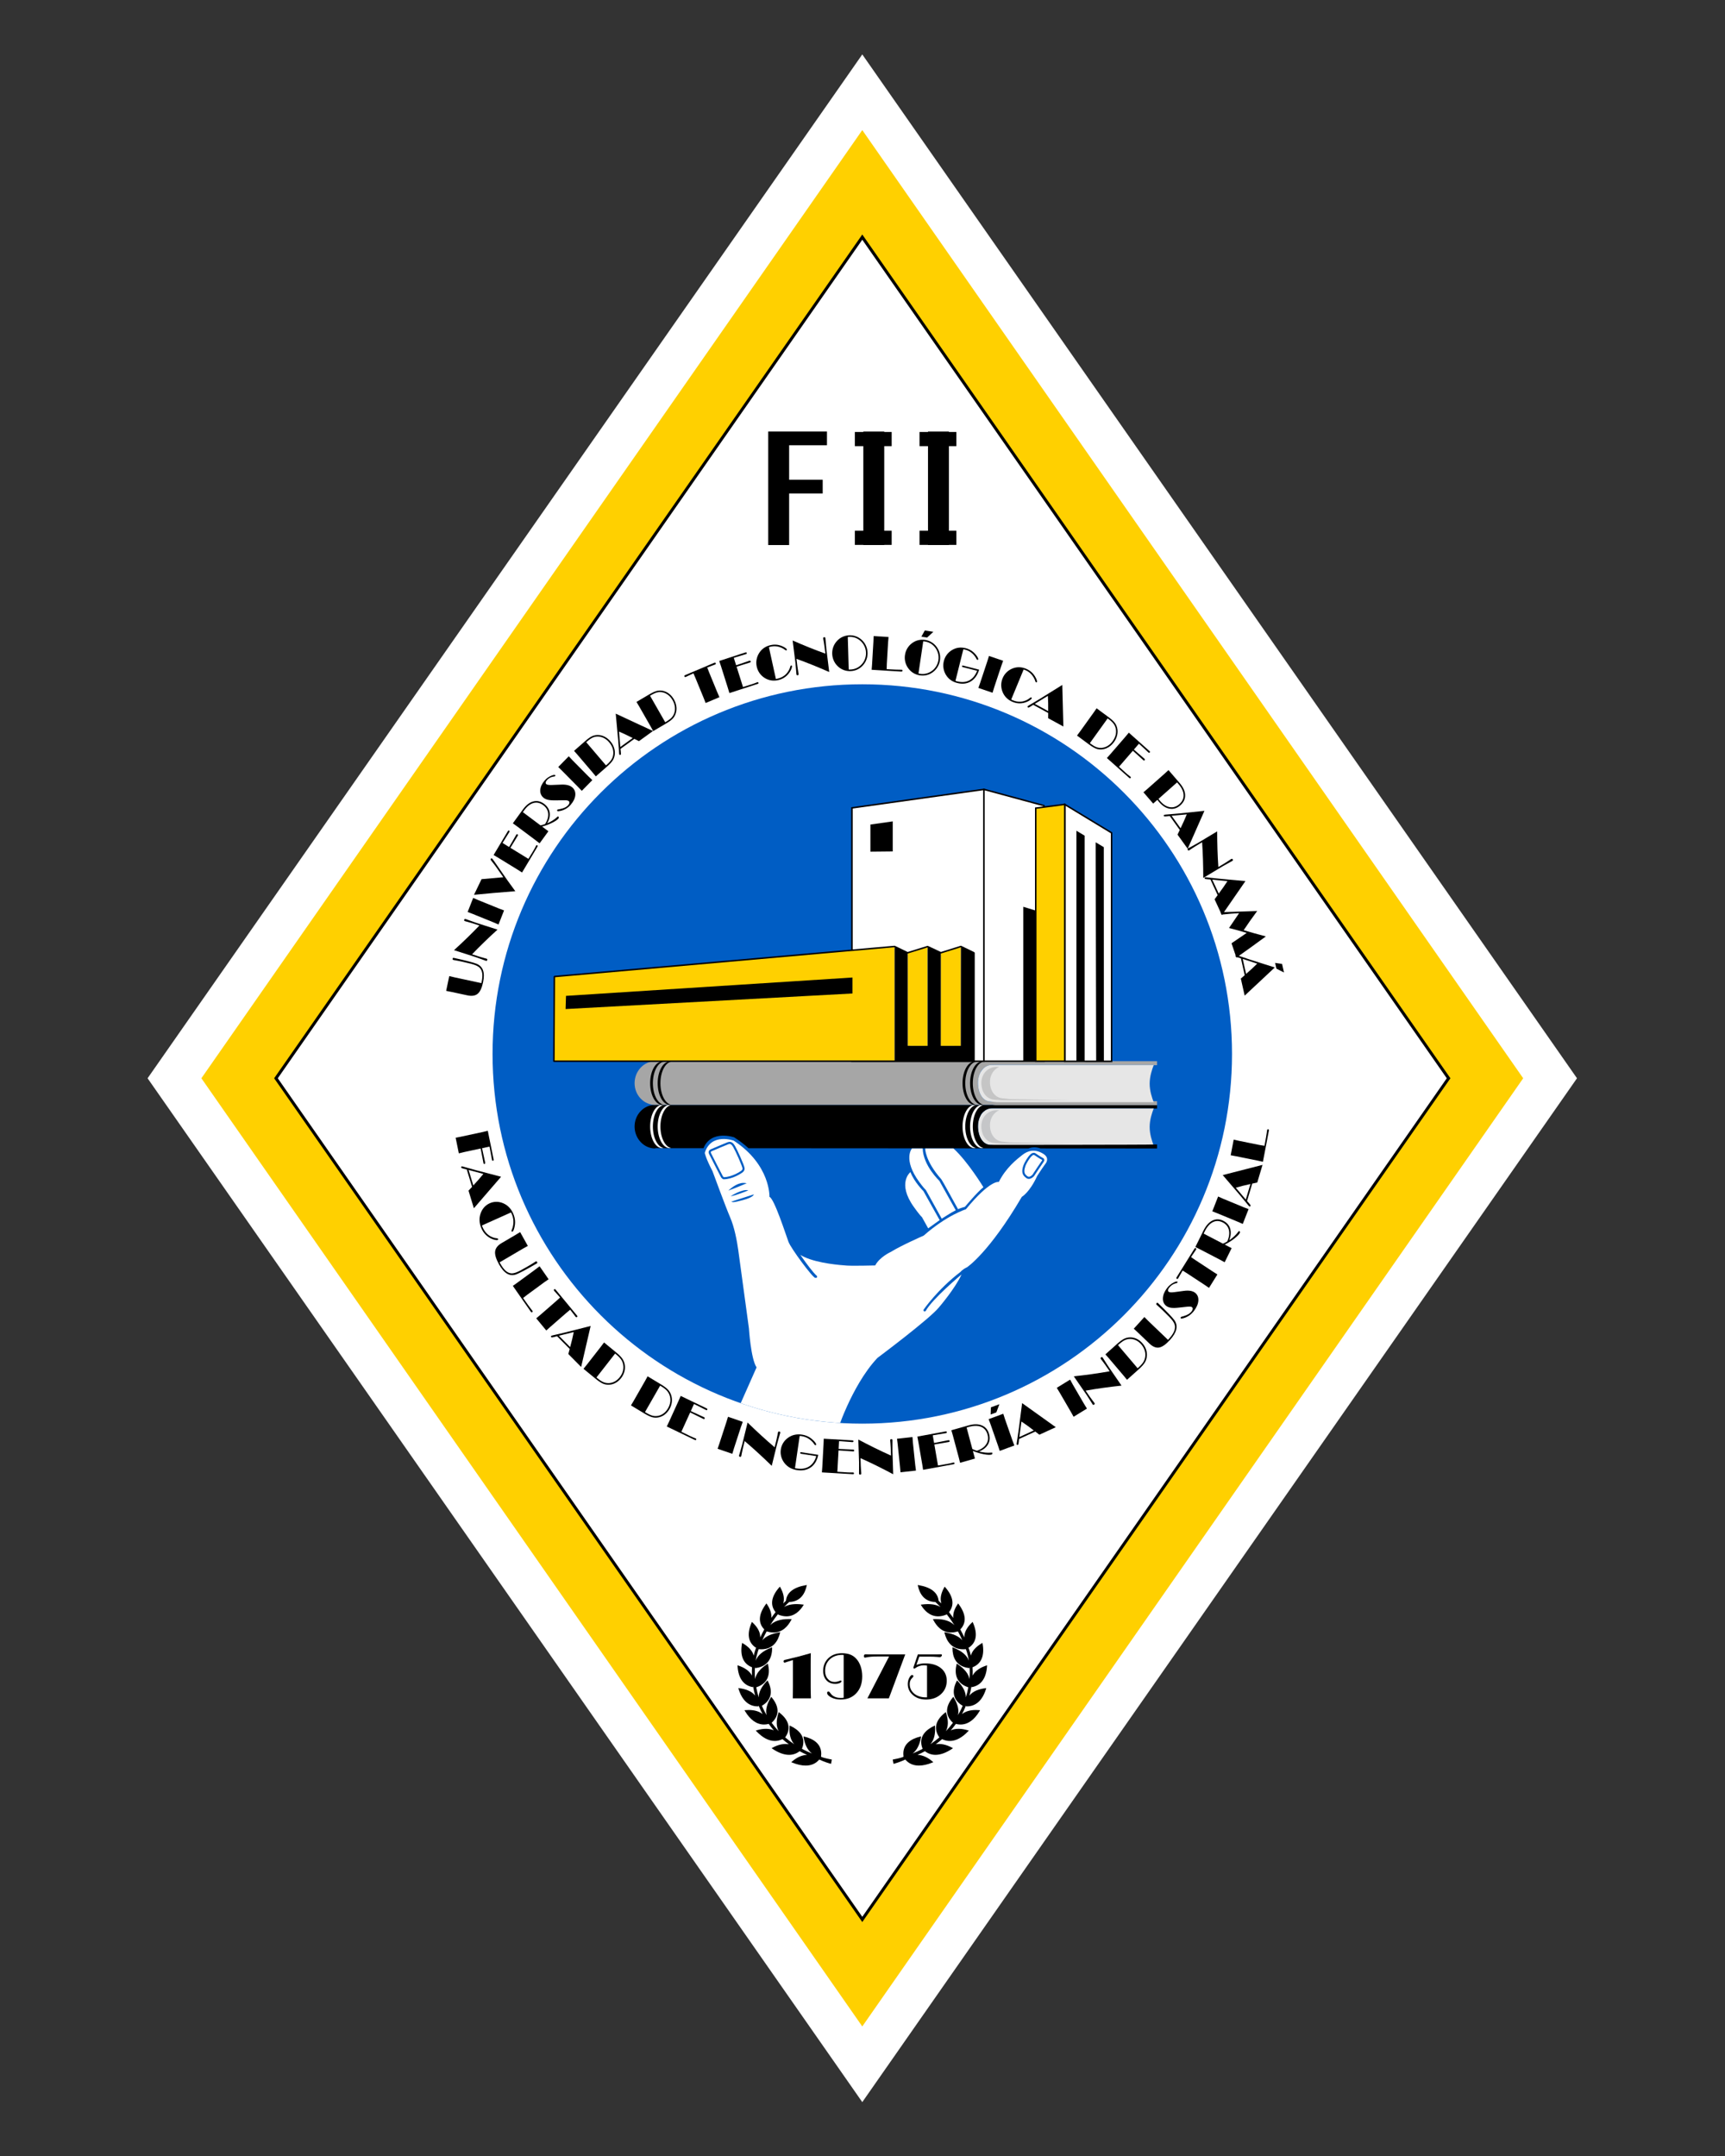 <?xml version="1.0" encoding="UTF-8" standalone="no"?>
<!-- Created with Inkscape (http://www.inkscape.org/) -->

<svg
   version="1.1"
   id="svg2"
   width="384"
   height="480"
   viewBox="0 0 384 480"
   sodipodi:docname="77-Logo-3-fii-oficial-rgb.ai"
   xmlns:inkscape="http://www.inkscape.org/namespaces/inkscape"
   xmlns:sodipodi="http://sodipodi.sourceforge.net/DTD/sodipodi-0.dtd"
   xmlns="http://www.w3.org/2000/svg"
   xmlns:svg="http://www.w3.org/2000/svg">
  <rect x="0" y="0" width="384" height="480" fill="#333333" stroke="none"/>
  <defs
     id="defs6">
    <clipPath
       clipPathUnits="userSpaceOnUse"
       id="clipPath28">
      <path
         d="M 0,360 H 288 V 0 H 0 Z"
         id="path26" />
    </clipPath>
  </defs>
  <sodipodi:namedview
     id="namedview4"
     pagecolor="#ffffff"
     bordercolor="#000000"
     borderopacity="0.25"
     inkscape:showpageshadow="2"
     inkscape:pageopacity="0.0"
     inkscape:pagecheckerboard="0"
     inkscape:deskcolor="#d1d1d1" />
  <g
     id="g8"
     inkscape:groupmode="layer"
     inkscape:label="77-Logo-3-fii-oficial-rgb"
     transform="matrix(1.333,0,0,-1.333,0,480)">
    <g
       id="g10"
       transform="translate(263.355,180)">
      <path
         d="M 0,0 -119.355,171 -238.709,0 -119.355,-171 Z"
         style="fill:#ffffff;fill-opacity:1;fill-rule:nonzero;stroke:none"
         id="path12" />
    </g>
    <g
       id="g14"
       transform="translate(144,21.64)">
      <path
         d="M 0,0 -110.369,158.36 0,316.721 110.369,158.36 Z"
         style="fill:#ffd000;fill-opacity:1;fill-rule:nonzero;stroke:none"
         id="path16" />
    </g>
    <g
       id="g18"
       transform="translate(144,39.511)">
      <path
         d="M 0,0 -97.913,140.489 0,280.978 97.913,140.489 Z"
         style="fill:#ffffff;fill-opacity:1;fill-rule:nonzero;stroke:none"
         id="path20" />
    </g>
    <g
       id="g22">
      <g
         id="g24"
         clip-path="url(#clipPath28)">
        <g
           id="g30"
           transform="translate(205.744,184.059)">
          <path
             d="m 0,0 c 0,-34.1 -27.644,-61.744 -61.744,-61.744 -34.1,0 -61.744,27.644 -61.744,61.744 0,34.1 27.644,61.744 61.744,61.744 C -27.644,61.744 0,34.1 0,0"
             style="fill:#005dc4;fill-opacity:1;fill-rule:nonzero;stroke:none"
             id="path32" />
        </g>
        <g
           id="g34"
           transform="translate(137.389,279.966)">
          <path
             d="M 0,0 V -2.298 H -5.605 V -10.91 H -9.097 V 8.057 h 9.81 V 5.758 H -5.605 V 0 Z"
             style="fill:#000000;fill-opacity:1;fill-rule:nonzero;stroke:none"
             id="path36" />
        </g>
        <g
           id="g38"
           transform="translate(148.908,285.576)">
          <path
             d="M 0,0 V 2.369 H -1.24 V 2.446 H -4.734 V 2.369 H -6.151 V 0 h 1.417 v -14.125 h -1.417 v -2.37 h 1.417 v -0.025 h 3.494 v 0.025 H 0 v 2.37 H -1.24 L -1.24,0 Z"
             style="fill:#000000;fill-opacity:1;fill-rule:nonzero;stroke:none"
             id="path40" />
        </g>
        <g
           id="g42"
           transform="translate(159.708,285.576)">
          <path
             d="M 0,0 V 2.369 H -1.242 V 2.446 H -4.734 V 2.369 H -6.151 V 0 h 1.417 v -14.125 h -1.417 v -2.37 h 1.417 v -0.025 h 3.492 v 0.025 H 0 v 2.37 H -1.242 V 0 Z"
             style="fill:#000000;fill-opacity:1;fill-rule:nonzero;stroke:none"
             id="path44" />
        </g>
        <g
           id="g46"
           transform="translate(138.915,66.212)">
          <path
             d="m 0,0 c -0.258,0.066 -1.296,0.216 -1.808,0.478 l 0.01,0.078 c 0.264,2.085 -1.375,2.934 -2.795,3.28 l -0.142,0.035 0.025,-0.16 c 0.205,-1.257 0.68,-2.164 1.392,-2.7 -0.579,0.232 -1.137,0.491 -1.674,0.779 l 0.027,0.072 C -4.21,3.848 -5.612,5.007 -6.92,5.63 L -7.045,5.689 -7.057,5.541 c -0.099,-1.312 0.173,-2.313 0.779,-2.98 -0.53,0.352 -1.037,0.733 -1.513,1.141 l 0.046,0.067 c 0.42,0.623 0.587,1.251 0.497,1.869 C -7.362,6.415 -7.87,7.16 -8.765,7.849 L -8.868,7.928 -8.912,7.797 C -9.318,6.541 -9.298,5.505 -8.87,4.731 -9.294,5.178 -9.69,5.649 -10.055,6.144 l 0.053,0.049 c 0.581,0.546 0.895,1.155 0.93,1.807 0.043,0.76 -0.283,1.561 -0.966,2.379 l -0.083,0.1 -0.068,-0.113 c -0.682,-1.119 -0.912,-2.115 -0.7,-2.947 -0.199,0.34 -0.388,0.685 -0.559,1.043 -0.083,0.173 -0.16,0.347 -0.236,0.52 l 0.054,0.032 c 0.724,0.433 1.18,0.987 1.355,1.651 0.187,0.716 0.053,1.537 -0.402,2.438 l -0.06,0.12 -0.091,-0.093 c -0.932,-0.958 -1.392,-1.885 -1.378,-2.744 -0.176,0.557 -0.315,1.118 -0.42,1.68 l 0.079,0.028 c 2.132,0.729 2.206,2.466 1.893,3.794 l -0.034,0.138 -0.11,-0.072 c -1.19,-0.783 -1.869,-1.639 -2.017,-2.525 -0.061,0.703 -0.065,1.398 -0.016,2.077 0.006,-0.042 0.008,-0.086 0.014,-0.133 l 0.015,-0.1 0.092,0.011 c 2.246,0.284 2.729,1.96 2.738,3.316 v 0.154 l -0.13,-0.051 c -1.418,-0.552 -2.299,-1.3 -2.612,-2.193 0.098,0.61 0.244,1.204 0.44,1.767 0.019,0.057 0.042,0.108 0.061,0.164 V 18.44 l 0.1,-0.009 c 0.118,-0.007 0.231,-0.013 0.341,-0.013 2.011,0 2.8,1.464 3.109,2.691 l 0.04,0.161 -0.147,-0.025 c -1.323,-0.224 -2.283,-0.673 -2.849,-1.32 0.236,0.527 0.48,1.022 0.733,1.485 l 0.101,-0.029 c 0.362,-0.105 0.712,-0.158 1.046,-0.158 1.544,0 2.456,1.129 2.948,2.075 l 0.081,0.155 -0.162,0.006 c -0.101,0.004 -0.213,0.007 -0.333,0.007 -1.405,0 -2.448,-0.355 -3.085,-1.026 0.457,0.737 0.916,1.377 1.341,1.912 -0.002,-0.006 -0.006,-0.01 -0.006,-0.014 l -0.048,-0.109 0.102,-0.04 c 0.456,-0.179 0.899,-0.27 1.317,-0.27 h 10e-4 c 1.386,0 2.294,0.98 2.809,1.803 l 0.093,0.147 -0.161,0.021 c -1.349,0.177 -2.396,0.036 -3.129,-0.411 0.375,0.396 0.676,0.677 0.856,0.838 1.92,0.049 2.641,1.476 2.906,2.679 l 0.035,0.156 -0.143,-0.024 c -2.064,-0.343 -3.217,-1.245 -3.343,-2.609 -0.136,-0.122 -0.29,-0.271 -0.468,-0.452 0.024,0.07 0.044,0.144 0.06,0.218 0.162,0.729 -0.022,1.564 -0.542,2.48 l -0.066,0.115 -0.085,-0.098 c -1.346,-1.524 -1.577,-2.947 -0.669,-4.117 l 0.034,-0.046 c -0.23,-0.294 -0.468,-0.613 -0.71,-0.962 0.067,0.712 -0.18,1.488 -0.741,2.31 l -0.073,0.11 -0.078,-0.105 c -1.224,-1.647 -1.345,-3.086 -0.351,-4.166 l 0.058,-0.062 0.021,0.015 c -0.236,-0.431 -0.467,-0.883 -0.689,-1.369 0.004,0.071 0.004,0.141 -0.001,0.21 -0.048,0.774 -0.481,1.547 -1.29,2.299 l -0.095,0.089 -0.054,-0.126 c -0.806,-1.851 -0.585,-3.28 0.639,-4.131 l 0.068,-0.048 0.054,0.066 c 0.01,0.013 0.018,0.026 0.028,0.037 -0.038,-0.106 -0.079,-0.207 -0.118,-0.314 -0.125,-0.362 -0.228,-0.734 -0.316,-1.114 0,0 0,0.002 -10e-4,0.005 -0.209,0.775 -0.822,1.466 -1.823,2.054 l -0.115,0.068 -0.025,-0.142 c -0.346,-1.967 0.205,-3.314 1.597,-3.897 l 0.079,-0.032 0.008,0.017 c -0.029,-0.462 -0.034,-0.931 -0.014,-1.404 -0.45,0.863 -1.398,1.374 -2.279,1.67 l -0.136,0.045 0.011,-0.156 c 0.126,-1.986 0.981,-3.187 2.473,-3.476 l 0.09,-0.017 0.021,0.097 c 0.003,0.015 0.005,0.027 0.008,0.041 0.086,-0.515 0.201,-1.032 0.345,-1.545 -0.636,0.795 -1.709,1.115 -2.663,1.229 l -0.151,0.018 0.05,-0.16 c 0.586,-1.89 1.691,-2.889 3.193,-2.889 l 0.135,10e-4 -0.002,0.108 c 0,0.022 -0.003,0.04 -0.004,0.06 0.116,-0.283 0.236,-0.566 0.369,-0.843 0.101,-0.212 0.21,-0.416 0.32,-0.622 -0.566,0.45 -1.336,0.689 -2.308,0.689 -0.194,0 -0.38,-0.009 -0.558,-0.025 l -0.164,-0.013 0.091,-0.154 c 0.868,-1.462 1.961,-2.234 3.167,-2.235 0.216,0 0.44,0.025 0.663,0.074 l 0.103,0.022 -0.015,0.057 c 0.277,-0.39 0.574,-0.762 0.887,-1.124 -0.386,0.167 -0.821,0.255 -1.306,0.255 -0.475,0 -0.992,-0.082 -1.538,-0.244 l -0.168,-0.05 0.126,-0.132 c 1.009,-1.063 2.037,-1.602 3.05,-1.602 0.404,0 0.805,0.088 1.193,0.261 l 0.092,0.041 C -7.903,3.107 -7.544,2.823 -7.175,2.552 -7.992,2.706 -8.916,2.518 -9.9,1.985 l -0.16,-0.087 0.152,-0.102 c 0.994,-0.668 1.925,-1.008 2.766,-1.008 0.62,0 1.19,0.187 1.693,0.555 l 0.072,0.053 c 0.401,-0.222 0.817,-0.424 1.242,-0.615 -0.823,-0.02 -1.67,-0.388 -2.503,-1.1 l -0.14,-0.119 0.166,-0.067 c 0.817,-0.331 1.568,-0.499 2.234,-0.499 0.923,0 1.672,0.32 2.226,0.951 l 0.052,0.06 c 0.74,-0.365 1.651,-0.643 1.97,-0.724 z"
             style="fill:#000000;fill-opacity:1;fill-rule:nonzero;stroke:none"
             id="path48" />
        </g>
        <g
           id="g50"
           transform="translate(149.086,66.212)">
          <path
             d="M 0,0 C 0.258,0.066 1.296,0.216 1.806,0.478 L 1.796,0.556 C 1.534,2.641 3.173,3.49 4.592,3.836 L 4.734,3.871 4.71,3.711 C 4.503,2.454 4.027,1.547 3.317,1.011 3.896,1.243 4.454,1.502 4.991,1.79 L 4.963,1.862 C 4.209,3.848 5.612,5.007 6.919,5.63 L 7.044,5.689 7.056,5.541 C 7.156,4.229 6.883,3.228 6.277,2.561 6.808,2.913 7.313,3.294 7.789,3.702 L 7.743,3.769 C 7.324,4.392 7.157,5.02 7.247,5.638 7.361,6.415 7.872,7.16 8.764,7.849 L 8.868,7.928 8.911,7.797 C 9.317,6.541 9.297,5.505 8.869,4.731 9.294,5.178 9.69,5.649 10.054,6.144 L 10.002,6.193 C 9.42,6.739 9.107,7.348 9.071,8 9.028,8.76 9.354,9.561 10.037,10.379 l 0.083,0.1 0.069,-0.113 c 0.68,-1.119 0.911,-2.115 0.699,-2.947 0.198,0.34 0.388,0.685 0.559,1.043 0.083,0.173 0.161,0.347 0.234,0.52 l -0.052,0.032 c -0.725,0.433 -1.18,0.987 -1.354,1.651 -0.19,0.716 -0.055,1.537 0.402,2.438 l 0.059,0.12 0.091,-0.093 c 0.931,-0.958 1.391,-1.885 1.379,-2.744 0.175,0.557 0.314,1.118 0.419,1.68 l -0.079,0.028 c -2.133,0.729 -2.205,2.466 -1.892,3.794 l 0.031,0.138 0.11,-0.072 c 1.193,-0.783 1.871,-1.639 2.018,-2.525 0.063,0.703 0.067,1.398 0.016,2.077 -0.005,-0.042 -0.007,-0.086 -0.013,-0.133 l -0.016,-0.1 -0.09,0.011 c -2.247,0.284 -2.73,1.96 -2.736,3.316 l -0.003,0.154 0.131,-0.051 c 1.418,-0.552 2.299,-1.3 2.612,-2.193 -0.098,0.61 -0.245,1.204 -0.441,1.767 -0.019,0.057 -0.042,0.108 -0.06,0.164 V 18.44 l -0.101,-0.009 c -0.117,-0.007 -0.23,-0.013 -0.34,-0.013 -2.012,0 -2.801,1.464 -3.111,2.691 L 8.622,21.27 8.771,21.245 c 1.322,-0.224 2.282,-0.673 2.847,-1.32 -0.234,0.527 -0.48,1.022 -0.731,1.485 l -0.102,-0.029 c -0.364,-0.105 -0.713,-0.158 -1.046,-0.158 -1.546,0 -2.457,1.129 -2.95,2.075 l -0.082,0.155 0.162,0.006 c 0.104,0.004 0.215,0.007 0.336,0.007 1.405,0 2.446,-0.355 3.085,-1.026 -0.458,0.737 -0.916,1.377 -1.342,1.912 10e-4,-0.006 0.007,-0.01 0.009,-0.014 l 0.044,-0.109 -0.102,-0.04 c -0.454,-0.179 -0.897,-0.27 -1.317,-0.27 -1.385,0 -2.293,0.98 -2.809,1.803 L 4.679,25.869 4.84,25.89 c 1.351,0.177 2.398,0.036 3.131,-0.411 -0.376,0.396 -0.677,0.677 -0.858,0.838 -1.917,0.049 -2.641,1.476 -2.905,2.679 l -0.034,0.156 0.142,-0.024 c 2.064,-0.343 3.217,-1.245 3.344,-2.609 0.134,-0.122 0.29,-0.271 0.466,-0.452 -0.022,0.07 -0.043,0.144 -0.06,0.218 -0.161,0.729 0.022,1.564 0.543,2.48 l 0.065,0.115 0.085,-0.098 c 1.346,-1.524 1.579,-2.947 0.67,-4.117 L 9.393,24.619 c 0.233,-0.294 0.47,-0.613 0.712,-0.962 -0.065,0.712 0.18,1.488 0.74,2.31 l 0.074,0.11 0.079,-0.105 c 1.224,-1.647 1.346,-3.086 0.348,-4.166 l -0.057,-0.062 -0.019,0.015 c 0.234,-0.431 0.466,-0.883 0.688,-1.369 -0.003,0.071 -0.003,0.141 0,0.21 0.048,0.774 0.483,1.547 1.291,2.299 l 0.095,0.089 0.054,-0.126 c 0.807,-1.851 0.585,-3.28 -0.639,-4.131 l -0.068,-0.048 -0.056,0.066 c -0.008,0.013 -0.017,0.026 -0.028,0.037 0.04,-0.106 0.082,-0.207 0.12,-0.314 0.125,-0.362 0.23,-0.734 0.316,-1.114 0,0 0.001,0.002 0.001,0.005 0.209,0.775 0.822,1.466 1.822,2.054 l 0.116,0.068 0.025,-0.142 c 0.346,-1.967 -0.204,-3.314 -1.597,-3.897 l -0.079,-0.032 -0.008,0.017 c 0.03,-0.462 0.035,-0.931 0.014,-1.404 0.45,0.863 1.396,1.374 2.279,1.67 l 0.136,0.045 -0.01,-0.156 C 15.615,13.6 14.76,12.399 13.268,12.11 l -0.09,-0.017 -0.02,0.097 c -0.005,0.015 -0.006,0.027 -0.008,0.041 -0.086,-0.515 -0.202,-1.032 -0.346,-1.545 0.637,0.795 1.71,1.115 2.662,1.229 l 0.152,0.018 -0.049,-0.16 C 14.982,9.883 13.877,8.884 12.375,8.884 l -0.134,10e-4 v 0.108 c 0,0.022 0.004,0.04 0.006,0.06 C 12.131,8.77 12.01,8.487 11.878,8.21 11.776,7.998 11.667,7.794 11.556,7.588 c 0.567,0.45 1.339,0.689 2.309,0.689 0.193,0 0.382,-0.009 0.559,-0.025 L 14.588,8.239 14.497,8.085 C 13.627,6.623 12.534,5.851 11.329,5.85 c -0.217,0 -0.439,0.025 -0.661,0.074 l -0.105,0.022 0.016,0.057 C 10.301,5.613 10.003,5.241 9.693,4.879 c 0.383,0.167 0.818,0.255 1.304,0.255 0.475,0 0.992,-0.082 1.539,-0.244 L 12.703,4.84 12.578,4.708 C 11.567,3.645 10.54,3.106 9.527,3.106 9.123,3.106 8.723,3.194 8.333,3.367 L 8.243,3.408 C 7.902,3.107 7.543,2.823 7.175,2.552 7.991,2.706 8.914,2.518 9.9,1.985 L 10.059,1.898 9.907,1.796 C 8.912,1.128 7.982,0.788 7.142,0.788 6.521,0.788 5.952,0.975 5.449,1.343 L 5.376,1.396 C 4.975,1.174 4.558,0.972 4.134,0.781 4.958,0.761 5.804,0.393 6.638,-0.319 L 6.778,-0.438 6.611,-0.505 C 5.794,-0.836 5.043,-1.004 4.377,-1.004 c -0.923,0 -1.672,0.32 -2.226,0.951 L 2.099,0.007 C 1.36,-0.358 0.449,-0.636 0.129,-0.717 Z"
             style="fill:#000000;fill-opacity:1;fill-rule:nonzero;stroke:none"
             id="path52" />
        </g>
        <g
           id="g54"
           transform="translate(132.399,76.436)">
          <path
             d="M 0,0 C 0.003,0.301 0.007,0.666 0.012,1.094 0.017,1.522 0.02,1.782 0.02,1.873 V 6.397 C -0.29,6.312 -0.592,6.218 -0.887,6.115 -1.182,6.012 -1.336,5.96 -1.349,5.96 c -0.06,0 -0.108,0.022 -0.146,0.066 -0.038,0.044 -0.057,0.102 -0.057,0.173 0,0.054 0.018,0.099 0.052,0.134 0.035,0.036 0.093,0.067 0.175,0.094 0.027,0.007 0.144,0.034 0.351,0.081 C 0.318,6.802 1.644,7.15 3.005,7.549 2.998,7.251 2.994,6.964 2.99,6.689 2.987,6.413 2.985,6.131 2.985,5.844 v -3.9 C 2.985,1.568 2.989,1.223 2.995,0.906 3.002,0.59 3.012,0.288 3.025,0 Z"
             style="fill:#000000;fill-opacity:1;fill-rule:nonzero;stroke:none"
             id="path56" />
        </g>
        <g
           id="g58"
           transform="translate(140.891,76.542)">
          <path
             d="m 0,0 v 7.138 c -0.026,0 -0.065,0.003 -0.116,0.007 -0.051,0.005 -0.09,0.008 -0.116,0.008 -0.857,0 -1.55,-0.248 -2.079,-0.743 -0.528,-0.496 -0.793,-1.141 -0.793,-1.932 0,-0.546 0.15,-0.99 0.45,-1.333 0.3,-0.344 0.682,-0.515 1.146,-0.515 0.225,0 0.446,0.041 0.665,0.124 0.22,0.083 0.336,0.124 0.349,0.124 0.033,0 0.063,-0.012 0.091,-0.037 0.028,-0.026 0.042,-0.053 0.042,-0.08 0,-0.125 -0.1,-0.231 -0.301,-0.317 -0.201,-0.086 -0.452,-0.129 -0.752,-0.129 -0.612,0 -1.1,0.196 -1.462,0.589 -0.363,0.392 -0.544,0.92 -0.544,1.584 0,0.859 0.29,1.565 0.87,2.117 0.58,0.552 1.329,0.827 2.249,0.827 0.543,0 1.003,-0.072 1.379,-0.216 C 1.453,7.073 1.79,6.844 2.086,6.529 2.409,6.186 2.658,5.758 2.834,5.242 3.011,4.726 3.099,4.166 3.099,3.564 3.099,2.399 2.771,1.464 2.115,0.756 1.46,0.049 0.593,-0.305 -0.484,-0.305 c -0.613,0 -1.146,0.12 -1.599,0.358 -0.453,0.239 -0.68,0.493 -0.68,0.764 0,0.065 0.023,0.118 0.067,0.163 0.045,0.044 0.096,0.066 0.156,0.066 0.076,0 0.174,-0.082 0.294,-0.247 0.12,-0.164 0.225,-0.287 0.314,-0.367 0.187,-0.16 0.397,-0.277 0.627,-0.354 0.231,-0.075 0.501,-0.114 0.811,-0.114 0.076,0 0.155,0.003 0.239,0.008 C -0.171,-0.023 -0.086,-0.013 0,0"
             style="fill:#000000;fill-opacity:1;fill-rule:nonzero;stroke:none"
             id="path60" />
        </g>
        <g
           id="g62"
           transform="translate(144.854,76.436)">
          <path
             d="M 0,0 3.623,6.996 H 1.71 C 0.866,6.996 0.191,6.935 -0.316,6.813 -0.359,6.802 -0.382,6.798 -0.385,6.798 c -0.067,0 -0.115,0.018 -0.146,0.056 -0.032,0.037 -0.047,0.091 -0.047,0.162 0,0.126 0.021,0.214 0.064,0.267 0.042,0.052 0.115,0.078 0.218,0.078 0.006,0 0.027,-0.002 0.064,-0.005 C -0.051,7.346 0.14,7.341 0.341,7.341 H 6.316 L 3.583,0 Z"
             style="fill:#000000;fill-opacity:1;fill-rule:nonzero;stroke:none"
             id="path64" />
        </g>
        <g
           id="g66"
           transform="translate(154.813,76.603)">
          <path
             d="m 0,0 v 5.3 c -0.122,0.02 -0.223,0.034 -0.304,0.041 -0.08,0.006 -0.154,0.01 -0.22,0.01 -0.53,0 -1.01,-0.157 -1.438,-0.472 -0.076,-0.058 -0.124,-0.086 -0.143,-0.086 -0.05,0 -0.09,0.015 -0.122,0.048 -0.031,0.032 -0.046,0.075 -0.046,0.129 0,0.023 0.009,0.066 0.029,0.127 0.013,0.034 0.023,0.061 0.03,0.081 l 0.677,1.995 h 3.059 c 0.211,0 0.425,0.005 0.643,0.016 0.052,0.003 0.084,0.005 0.094,0.005 0.075,0 0.133,-0.01 0.173,-0.031 C 2.471,7.143 2.491,7.114 2.491,7.077 2.491,6.993 2.456,6.911 2.387,6.833 2.318,6.755 2.234,6.716 2.135,6.716 2.099,6.716 1.915,6.73 1.584,6.758 1.253,6.784 0.941,6.798 0.648,6.798 H -1.295 L -1.77,5.417 c 0.234,0.085 0.471,0.149 0.71,0.193 0.239,0.043 0.482,0.065 0.729,0.065 1.107,0 1.987,-0.262 2.642,-0.789 C 2.964,4.36 3.292,3.657 3.292,2.777 3.292,1.863 2.966,1.111 2.315,0.521 1.665,-0.07 0.837,-0.366 -0.168,-0.366 c -0.88,0 -1.608,0.247 -2.185,0.742 -0.576,0.494 -0.865,1.106 -0.865,1.837 0,0.376 0.083,0.723 0.25,1.041 0.166,0.318 0.326,0.478 0.482,0.478 0.056,0 0.105,-0.021 0.148,-0.061 0.043,-0.042 0.065,-0.087 0.065,-0.138 0,-0.057 -0.05,-0.135 -0.149,-0.233 C -2.465,3.259 -2.498,3.225 -2.521,3.198 -2.649,3.063 -2.743,2.917 -2.803,2.759 -2.862,2.602 -2.891,2.423 -2.891,2.224 c 0,-0.65 0.248,-1.183 0.746,-1.6 C -1.648,0.208 -1,0 -0.203,0 Z"
             style="fill:#000000;fill-opacity:1;fill-rule:nonzero;stroke:none"
             id="path68" />
        </g>
        <g
           id="g70"
           transform="translate(76.96,170.238)">
          <path
             d="M 0,0 3.636,0.783 C 3.66,0.788 3.769,0.814 3.961,0.86 4.153,0.905 4.333,0.947 4.501,0.987 L 5.465,-3.737 C 5.486,-3.839 5.489,-3.907 5.475,-3.941 5.462,-3.974 5.429,-3.997 5.377,-4.008 5.323,-4.02 5.282,-4.012 5.254,-3.982 5.226,-3.953 5.202,-3.892 5.183,-3.798 5.178,-3.774 5.166,-3.7 5.145,-3.575 5.052,-3.019 4.952,-2.474 4.843,-1.941 L 4.784,-1.651 3.547,-1.918 3.621,-2.28 C 3.739,-2.856 3.865,-3.435 3.999,-4.015 4.027,-4.13 4.043,-4.196 4.047,-4.215 4.071,-4.332 4.076,-4.413 4.061,-4.455 4.047,-4.498 4.008,-4.525 3.947,-4.539 3.894,-4.55 3.856,-4.544 3.83,-4.52 c -0.026,0.024 -0.046,0.071 -0.059,0.141 -0.005,0.024 -0.019,0.095 -0.04,0.214 -0.108,0.589 -0.22,1.171 -0.337,1.744 l -0.092,0.45 -2.778,-0.598 c -0.009,-0.002 -0.11,-0.027 -0.3,-0.075 -0.191,-0.048 -0.377,-0.093 -0.56,-0.135 l -0.532,2.609 c 0.163,0.032 0.344,0.068 0.54,0.106 C -0.132,-0.026 -0.022,-0.005 0,0"
             style="fill:#000000;fill-opacity:1;fill-rule:nonzero;stroke:none"
             id="path72" />
        </g>
        <g
           id="g74"
           transform="translate(79.042,162.099)">
          <path
             d="m 0,0 c 0.315,0.34 0.613,0.669 0.892,0.988 0.279,0.319 0.542,0.631 0.789,0.937 l -2.468,0.663 z m -0.8,-0.872 0.59,0.637 -0.883,2.901 C -1.217,2.701 -1.377,2.74 -1.573,2.783 -1.85,2.847 -1.998,2.914 -2.02,2.985 -2.033,3.026 -2.029,3.068 -2.009,3.111 -1.988,3.153 -1.959,3.18 -1.92,3.193 -1.887,3.204 -1.597,3.128 -1.052,2.966 -0.508,2.803 0.005,2.66 0.485,2.536 L 4.638,1.453 0.094,-3.812 Z"
             style="fill:#000000;fill-opacity:1;fill-rule:nonzero;stroke:none"
             id="path76" />
        </g>
        <g
           id="g78"
           transform="translate(80.479,155.413)">
          <path
             d="M 0,0 C 0.01,-0.032 0.023,-0.066 0.039,-0.106 0.054,-0.145 0.077,-0.202 0.108,-0.274 0.299,-0.723 0.551,-1.096 0.865,-1.394 1.179,-1.691 1.549,-1.906 1.976,-2.041 2.088,-2.077 2.23,-2.105 2.401,-2.124 2.571,-2.143 2.67,-2.183 2.695,-2.243 2.713,-2.283 2.715,-2.318 2.703,-2.349 2.691,-2.38 2.667,-2.403 2.63,-2.42 2.565,-2.449 2.447,-2.45 2.275,-2.422 c -0.172,0.027 -0.356,0.08 -0.551,0.156 -0.417,0.169 -0.78,0.407 -1.088,0.716 -0.309,0.308 -0.554,0.675 -0.735,1.102 -0.18,0.421 -0.279,0.84 -0.299,1.253 -0.02,0.414 0.04,0.82 0.181,1.217 C -0.08,2.413 0.12,2.752 0.38,3.041 0.642,3.33 0.952,3.555 1.311,3.715 1.668,3.876 2.041,3.954 2.43,3.952 2.818,3.95 3.199,3.867 3.573,3.703 3.948,3.54 4.275,3.312 4.554,3.02 4.832,2.728 5.061,2.373 5.239,1.953 5.402,1.569 5.498,1.188 5.528,0.808 5.559,0.429 5.522,0.035 5.419,-0.372 5.374,-0.557 5.322,-0.708 5.266,-0.824 5.209,-0.941 5.154,-1.011 5.1,-1.035 5.073,-1.047 5.044,-1.046 5.014,-1.031 c -0.03,0.015 -0.051,0.039 -0.065,0.072 -0.024,0.054 -0.005,0.151 0.058,0.29 0.049,0.112 0.086,0.206 0.108,0.281 0.114,0.395 0.162,0.78 0.144,1.154 C 5.241,1.14 5.155,1.507 5.003,1.865 4.987,1.904 4.969,1.942 4.951,1.983 4.932,2.024 4.9,2.089 4.854,2.176 Z"
             style="fill:#000000;fill-opacity:1;fill-rule:nonzero;stroke:none"
             id="path80" />
        </g>
        <g
           id="g82"
           transform="translate(83.78,152.481)">
          <path
             d="m 0,0 2.319,1.362 c 0.022,0.012 0.118,0.072 0.29,0.177 0.171,0.106 0.329,0.202 0.472,0.289 l 1.287,-2.31 C 4.207,-0.576 4.043,-0.669 3.873,-0.76 3.704,-0.852 3.614,-0.901 3.603,-0.907 l -3.949,-2.319 0.118,-0.211 C 0.051,-3.938 0.33,-4.32 0.609,-4.58 c 0.279,-0.261 0.574,-0.417 0.887,-0.471 0.254,-0.043 0.566,0.005 0.935,0.143 0.369,0.137 0.998,0.468 1.887,0.99 l 0.573,0.337 c 0.228,0.134 0.452,0.274 0.67,0.421 0.036,0.025 0.058,0.039 0.067,0.045 0.072,0.042 0.13,0.059 0.173,0.051 C 5.843,-3.072 5.882,-3.108 5.918,-3.173 5.949,-3.229 5.96,-3.276 5.949,-3.312 5.939,-3.348 5.903,-3.385 5.842,-3.42 5.038,-3.892 4.323,-4.294 3.697,-4.624 3.07,-4.954 2.643,-5.159 2.414,-5.24 1.872,-5.432 1.365,-5.389 0.893,-5.111 c -0.471,0.278 -0.919,0.8 -1.344,1.562 -0.498,0.897 -0.713,1.615 -0.644,2.155 C -1.026,-0.853 -0.661,-0.389 0,0"
             style="fill:#000000;fill-opacity:1;fill-rule:nonzero;stroke:none"
             id="path84" />
        </g>
        <g
           id="g86"
           transform="translate(85.644,145.328)">
          <path
             d="M 0,0 C 0.137,0.097 0.289,0.204 0.454,0.32 0.619,0.436 0.71,0.5 0.729,0.514 L 3.752,2.731 C 3.773,2.746 3.863,2.814 4.024,2.937 4.184,3.06 4.331,3.172 4.465,3.274 L 5.973,1.104 C 5.819,0.994 5.661,0.884 5.497,0.773 5.334,0.661 5.247,0.602 5.237,0.594 L 2.411,-1.478 C 2.401,-1.485 2.319,-1.549 2.166,-1.671 2.011,-1.792 1.861,-1.909 1.714,-2.024 L 1.983,-2.412 C 2.381,-2.985 2.777,-3.526 3.168,-4.036 3.226,-4.111 3.26,-4.154 3.267,-4.165 3.298,-4.21 3.311,-4.25 3.305,-4.287 3.299,-4.323 3.275,-4.357 3.231,-4.389 3.184,-4.423 3.142,-4.433 3.107,-4.417 3.071,-4.401 3.026,-4.355 2.974,-4.28 Z"
             style="fill:#000000;fill-opacity:1;fill-rule:nonzero;stroke:none"
             id="path88" />
        </g>
        <g
           id="g90"
           transform="translate(89.551,139.906)">
          <path
             d="M 0,0 C 0.129,0.109 0.271,0.228 0.426,0.358 0.581,0.487 0.667,0.56 0.684,0.575 l 2.645,2.304 c 0.018,0.015 0.1,0.09 0.248,0.224 0.148,0.134 0.285,0.258 0.41,0.371 C 3.779,3.714 3.568,3.952 3.353,4.19 3.138,4.428 3.026,4.553 3.018,4.563 2.966,4.626 2.938,4.678 2.934,4.719 2.93,4.76 2.948,4.799 2.989,4.834 3.036,4.876 3.08,4.892 3.117,4.884 3.154,4.875 3.206,4.829 3.274,4.748 L 6.768,0.516 C 6.835,0.435 6.87,0.374 6.873,0.335 6.875,0.296 6.852,0.255 6.804,0.214 6.764,0.178 6.723,0.167 6.684,0.179 6.644,0.191 6.598,0.228 6.546,0.29 6.539,0.299 6.44,0.431 6.248,0.685 6.056,0.94 5.862,1.191 5.666,1.441 5.537,1.332 5.396,1.214 5.243,1.086 5.09,0.958 5.004,0.886 4.987,0.871 L 2.343,-1.433 C 2.325,-1.448 2.242,-1.523 2.092,-1.659 1.942,-1.796 1.804,-1.92 1.679,-2.033 Z"
             style="fill:#000000;fill-opacity:1;fill-rule:nonzero;stroke:none"
             id="path92" />
        </g>
        <g
           id="g94"
           transform="translate(95.216,135.1)">
          <path
             d="m 0,0 c 0.122,0.452 0.233,0.886 0.333,1.303 0.1,0.417 0.188,0.82 0.264,1.209 L -1.883,1.9 Z m -0.305,-1.157 0.227,0.847 -2.11,2.131 C -2.314,1.791 -2.473,1.748 -2.666,1.691 -2.938,1.613 -3.101,1.6 -3.152,1.651 c -0.03,0.031 -0.047,0.07 -0.048,0.117 -0.002,0.048 0.012,0.086 0.04,0.116 0.025,0.025 0.315,0.099 0.87,0.22 0.555,0.121 1.072,0.244 1.553,0.367 L 3.421,3.53 1.834,-3.316 Z"
             style="fill:#000000;fill-opacity:1;fill-rule:nonzero;stroke:none"
             id="path96" />
        </g>
        <g
           id="g98"
           transform="translate(99.608,130.026)">
          <path
             d="M 0,0 0.109,-0.09 C 0.53,-0.436 0.884,-0.668 1.172,-0.787 1.46,-0.905 1.765,-0.958 2.087,-0.944 2.432,-0.927 2.759,-0.832 3.07,-0.659 3.382,-0.485 3.659,-0.243 3.902,0.07 4.146,0.382 4.316,0.713 4.413,1.063 4.51,1.413 4.529,1.762 4.469,2.11 4.413,2.437 4.296,2.731 4.12,2.994 3.945,3.257 3.647,3.561 3.226,3.907 L 3.117,3.997 Z M -1.598,2.149 0.724,5.127 C 0.74,5.147 0.809,5.239 0.931,5.401 1.052,5.565 1.164,5.714 1.267,5.849 L 3.274,4.198 C 3.779,3.782 4.132,3.426 4.331,3.13 4.531,2.834 4.663,2.505 4.725,2.144 4.792,1.756 4.773,1.369 4.667,0.981 4.561,0.594 4.377,0.232 4.115,-0.105 3.852,-0.441 3.548,-0.705 3.204,-0.896 2.858,-1.086 2.495,-1.19 2.112,-1.208 1.753,-1.226 1.412,-1.166 1.088,-1.03 0.764,-0.893 0.349,-0.617 -0.156,-0.201 L -2.164,1.45 c 0.107,0.133 0.224,0.278 0.353,0.435 0.127,0.158 0.199,0.246 0.213,0.264"
             style="fill:#000000;fill-opacity:1;fill-rule:nonzero;stroke:none"
             id="path100" />
        </g>
        <g
           id="g102"
           transform="translate(107.713,124.247)">
          <path
             d="m 0,0 0.121,-0.073 c 0.464,-0.28 0.847,-0.458 1.149,-0.533 0.302,-0.075 0.611,-0.082 0.927,-0.02 0.339,0.067 0.65,0.21 0.933,0.426 C 3.414,0.018 3.655,0.299 3.852,0.644 4.05,0.99 4.172,1.342 4.219,1.702 4.266,2.062 4.236,2.411 4.128,2.747 4.027,3.062 3.87,3.336 3.66,3.57 3.449,3.804 3.112,4.062 2.647,4.342 L 2.527,4.415 Z M -1.882,1.891 0,5.181 c 0.013,0.022 0.069,0.123 0.167,0.301 0.097,0.18 0.187,0.344 0.27,0.493 L 2.653,4.636 C 3.212,4.299 3.61,3.999 3.85,3.736 4.088,3.473 4.264,3.166 4.377,2.819 4.497,2.444 4.532,2.058 4.482,1.659 4.431,1.26 4.3,0.875 4.087,0.503 3.874,0.131 3.61,-0.175 3.295,-0.414 2.981,-0.653 2.635,-0.81 2.259,-0.884 1.906,-0.955 1.56,-0.946 1.221,-0.859 c -0.34,0.088 -0.789,0.3 -1.348,0.637 l -2.217,1.339 c 0.087,0.146 0.183,0.307 0.288,0.482 0.105,0.175 0.163,0.272 0.174,0.292"
             style="fill:#000000;fill-opacity:1;fill-rule:nonzero;stroke:none"
             id="path104" />
        </g>
        <g
           id="g106"
           transform="translate(115.989,119.616)">
          <path
             d="m 0,0 -4.638,2.224 c 0.073,0.155 0.154,0.324 0.242,0.509 0.088,0.184 0.137,0.286 0.147,0.308 l 1.572,3.457 c 0.01,0.023 0.056,0.129 0.137,0.317 0.081,0.187 0.156,0.359 0.224,0.516 L 1.974,5.273 C 2.063,5.23 2.117,5.193 2.135,5.162 2.153,5.13 2.151,5.089 2.128,5.04 2.104,4.988 2.073,4.959 2.034,4.954 1.994,4.948 1.934,4.965 1.852,5.005 1.83,5.015 1.767,5.048 1.663,5.104 1.161,5.367 0.663,5.618 0.168,5.855 L -0.093,5.98 -0.627,4.804 -0.294,4.644 C 0.238,4.39 0.772,4.141 1.31,3.901 1.414,3.857 1.474,3.831 1.491,3.822 1.6,3.771 1.666,3.726 1.689,3.69 1.711,3.652 1.709,3.605 1.683,3.546 1.661,3.499 1.633,3.471 1.597,3.464 1.561,3.457 1.513,3.468 1.453,3.497 1.431,3.507 1.36,3.543 1.241,3.603 0.591,3.929 -0.066,4.252 -0.733,4.571 L -2.202,1.341 C -1.803,1.149 -1.383,0.945 -0.941,0.727 -0.831,0.671 -0.763,0.638 -0.74,0.626 -0.459,0.491 -0.179,0.37 0.101,0.262 0.154,0.242 0.184,0.23 0.191,0.226 0.235,0.206 0.264,0.178 0.279,0.142 0.293,0.106 0.291,0.068 0.273,0.029 0.25,-0.024 0.221,-0.053 0.187,-0.058 0.155,-0.063 0.092,-0.044 0,0"
             style="fill:#000000;fill-opacity:1;fill-rule:nonzero;stroke:none"
             id="path108" />
        </g>
        <g
           id="g110"
           transform="translate(119.836,118.121)">
          <path
             d="M 0,0 C 0.055,0.162 0.116,0.339 0.184,0.531 0.25,0.723 0.287,0.832 0.295,0.856 L 1.474,4.474 C 1.483,4.501 1.516,4.611 1.575,4.803 1.633,4.995 1.689,5.175 1.74,5.341 L 4.202,4.499 C 4.139,4.314 4.073,4.128 4.005,3.939 3.937,3.751 3.901,3.651 3.897,3.642 L 2.719,0.023 C 2.717,0.016 2.687,-0.085 2.631,-0.279 2.574,-0.474 2.518,-0.663 2.461,-0.846 Z"
             style="fill:#000000;fill-opacity:1;fill-rule:nonzero;stroke:none"
             id="path112" />
        </g>
        <g
           id="g114"
           transform="translate(124.36,119.405)">
          <path
             d="m 0,0 -0.305,-1.239 c -0.061,-0.247 -0.117,-0.506 -0.168,-0.777 -0.051,-0.271 -0.079,-0.415 -0.084,-0.432 -0.021,-0.086 -0.048,-0.141 -0.082,-0.166 -0.033,-0.025 -0.082,-0.029 -0.147,-0.012 -0.069,0.018 -0.116,0.044 -0.139,0.08 -0.023,0.036 -0.026,0.088 -0.009,0.155 0.036,0.146 0.114,0.417 0.234,0.812 0.121,0.395 0.213,0.722 0.277,0.981 L 0.484,3.094 C 1.234,2.363 1.985,1.654 2.737,0.966 3.489,0.278 4.244,-0.388 5.001,-1.033 L 5.305,0.203 C 5.366,0.45 5.42,0.708 5.47,0.976 5.52,1.245 5.547,1.389 5.552,1.41 5.573,1.497 5.601,1.555 5.635,1.581 5.669,1.607 5.718,1.611 5.783,1.594 5.855,1.576 5.903,1.548 5.926,1.511 5.948,1.475 5.951,1.423 5.935,1.358 5.899,1.212 5.821,0.94 5.701,0.541 5.581,0.142 5.489,-0.186 5.426,-0.443 L 4.518,-4.135 C 3.742,-3.379 2.978,-2.656 2.226,-1.967 1.475,-1.277 0.733,-0.622 0,0"
             style="fill:#000000;fill-opacity:1;fill-rule:nonzero;stroke:none"
             id="path116" />
        </g>
        <g
           id="g118"
           transform="translate(133.545,120.264)">
          <path
             d="m 0,0 -0.785,-5.381 c 0.041,-0.011 0.083,-0.02 0.127,-0.027 0.044,-0.007 0.109,-0.017 0.196,-0.03 0.809,-0.125 1.493,-0.009 2.052,0.348 0.559,0.356 0.953,0.929 1.181,1.719 l -2.44,0.376 c -0.113,0.018 -0.184,0.038 -0.213,0.062 -0.029,0.025 -0.039,0.062 -0.032,0.113 0.007,0.049 0.024,0.081 0.052,0.093 0.027,0.013 0.096,0.011 0.207,-0.006 L 3.102,-3.158 C 2.911,-4.098 2.499,-4.793 1.867,-5.243 1.235,-5.694 0.457,-5.848 -0.469,-5.705 c -0.443,0.068 -0.84,0.203 -1.192,0.406 -0.352,0.202 -0.655,0.471 -0.908,0.804 -0.246,0.324 -0.42,0.678 -0.52,1.061 -0.101,0.383 -0.122,0.773 -0.064,1.169 0.057,0.396 0.191,0.762 0.399,1.099 0.208,0.337 0.479,0.624 0.813,0.862 0.334,0.24 0.696,0.404 1.085,0.49 0.388,0.088 0.803,0.098 1.243,0.03 C 0.788,0.154 1.152,0.036 1.48,-0.139 1.807,-0.315 2.114,-0.556 2.401,-0.862 2.52,-0.989 2.611,-1.104 2.672,-1.208 2.734,-1.312 2.761,-1.393 2.752,-1.449 2.747,-1.482 2.732,-1.509 2.706,-1.528 2.681,-1.548 2.649,-1.555 2.612,-1.549 2.554,-1.541 2.484,-1.472 2.4,-1.343 2.343,-1.256 2.293,-1.186 2.253,-1.135 1.987,-0.827 1.696,-0.581 1.378,-0.397 1.059,-0.215 0.711,-0.094 0.334,-0.036 0.295,-0.03 0.253,-0.024 0.209,-0.018 0.166,-0.013 0.096,-0.007 0,0"
             style="fill:#000000;fill-opacity:1;fill-rule:nonzero;stroke:none"
             id="path120" />
        </g>
        <g
           id="g122"
           transform="translate(142.367,113.878)">
          <path
             d="m 0,0 -5.11,0.296 c 0.012,0.171 0.025,0.358 0.04,0.564 0.016,0.204 0.024,0.318 0.025,0.342 l 0.209,3.809 c 0.002,0.025 0.006,0.141 0.013,0.346 0.008,0.206 0.014,0.394 0.021,0.565 L -0.075,5.649 C 0.024,5.643 0.087,5.629 0.115,5.606 0.144,5.584 0.156,5.545 0.153,5.491 0.15,5.434 0.131,5.395 0.096,5.375 0.062,5.355 0,5.347 -0.091,5.353 -0.115,5.354 -0.186,5.361 -0.302,5.373 -0.862,5.426 -1.415,5.469 -1.961,5.5 L -2.249,5.517 -2.32,4.221 -1.953,4.2 C -1.367,4.166 -0.781,4.14 -0.194,4.121 -0.083,4.12 -0.017,4.119 0.001,4.118 0.121,4.111 0.198,4.095 0.233,4.069 0.268,4.044 0.283,3.999 0.28,3.934 0.277,3.882 0.26,3.845 0.23,3.826 0.199,3.805 0.151,3.797 0.084,3.801 0.061,3.802 -0.018,3.808 -0.151,3.818 -0.871,3.873 -1.599,3.922 -2.334,3.964 L -2.529,0.404 C -2.09,0.379 -1.626,0.349 -1.136,0.315 -1.014,0.306 -0.94,0.3 -0.913,0.299 -0.604,0.281 -0.3,0.275 0,0.281 0.055,0.283 0.088,0.284 0.095,0.284 0.144,0.28 0.181,0.266 0.207,0.238 0.234,0.21 0.246,0.174 0.243,0.13 0.24,0.073 0.224,0.035 0.195,0.018 0.166,0 0.101,-0.006 0,0"
             style="fill:#000000;fill-opacity:1;fill-rule:nonzero;stroke:none"
             id="path124" />
        </g>
        <g
           id="g126"
           transform="translate(143.707,116.552)">
          <path
             d="M 0,0 0.041,-1.278 C 0.05,-1.532 0.065,-1.797 0.089,-2.072 0.112,-2.347 0.124,-2.493 0.125,-2.511 0.128,-2.599 0.116,-2.66 0.091,-2.693 0.066,-2.727 0.019,-2.744 -0.047,-2.747 c -0.072,-0.003 -0.124,0.011 -0.155,0.038 -0.032,0.027 -0.049,0.076 -0.051,0.146 -0.005,0.151 -0.003,0.433 0.006,0.847 0.01,0.413 0.01,0.753 0.001,1.021 L -0.369,3.111 C 0.549,2.622 1.461,2.154 2.37,1.707 3.277,1.26 4.182,0.834 5.083,0.431 L 5.042,1.705 C 5.033,1.959 5.017,2.222 4.993,2.495 4.967,2.766 4.955,2.913 4.955,2.934 4.952,3.024 4.963,3.087 4.988,3.122 5.014,3.157 5.06,3.175 5.127,3.178 5.201,3.18 5.254,3.167 5.286,3.138 5.317,3.109 5.335,3.061 5.336,2.993 5.341,2.843 5.339,2.559 5.332,2.141 5.324,1.724 5.325,1.383 5.334,1.118 L 5.456,-2.688 C 4.506,-2.182 3.577,-1.705 2.669,-1.256 1.761,-0.808 0.871,-0.389 0,0"
             style="fill:#000000;fill-opacity:1;fill-rule:nonzero;stroke:none"
             id="path128" />
        </g>
        <g
           id="g130"
           transform="translate(150.383,114.192)">
          <path
             d="m 0,0 c -0.015,0.171 -0.031,0.358 -0.048,0.561 -0.018,0.203 -0.027,0.318 -0.03,0.344 L -0.473,4.699 C -0.476,4.727 -0.489,4.841 -0.514,5.041 -0.54,5.241 -0.562,5.427 -0.583,5.6 l 2.58,0.287 C 2.015,5.693 2.031,5.496 2.045,5.294 2.059,5.094 2.067,4.988 2.068,4.978 L 2.463,1.184 C 2.463,1.177 2.477,1.072 2.505,0.871 2.533,0.67 2.558,0.475 2.58,0.284 Z"
             style="fill:#000000;fill-opacity:1;fill-rule:nonzero;stroke:none"
             id="path132" />
        </g>
        <g
           id="g134"
           transform="translate(159.195,115.527)">
          <path
             d="m 0,0 -5.039,-0.921 c -0.027,0.169 -0.056,0.355 -0.087,0.558 -0.031,0.203 -0.049,0.315 -0.053,0.338 L -5.83,3.732 C -5.834,3.758 -5.855,3.871 -5.895,4.073 -5.934,4.274 -5.969,4.459 -6,4.627 l 4.661,0.852 c 0.097,0.018 0.162,0.019 0.194,0.004 0.033,-0.015 0.054,-0.05 0.063,-0.103 0.01,-0.057 0,-0.099 -0.029,-0.127 C -1.14,5.226 -1.199,5.204 -1.289,5.188 -1.313,5.183 -1.382,5.173 -1.499,5.157 -2.056,5.077 -2.604,4.987 -3.141,4.888 l -0.284,-0.051 0.221,-1.278 0.362,0.066 c 0.577,0.105 1.153,0.218 1.729,0.34 0.109,0.025 0.172,0.039 0.191,0.043 0.118,0.021 0.197,0.024 0.237,0.007 C -0.646,3.999 -0.621,3.958 -0.61,3.895 -0.601,3.843 -0.609,3.804 -0.634,3.778 -0.659,3.75 -0.705,3.731 -0.77,3.719 -0.794,3.715 -0.871,3.701 -1.003,3.68 -1.716,3.563 -2.435,3.438 -3.16,3.306 l 0.608,-3.511 c 0.433,0.079 0.892,0.16 1.376,0.243 0.121,0.02 0.194,0.032 0.221,0.037 0.304,0.055 0.601,0.122 0.891,0.198 C -0.009,0.288 0.022,0.297 0.03,0.298 0.077,0.307 0.116,0.301 0.148,0.28 0.18,0.26 0.2,0.228 0.208,0.184 0.217,0.128 0.21,0.088 0.186,0.064 0.162,0.039 0.099,0.018 0,0"
             style="fill:#000000;fill-opacity:1;fill-rule:nonzero;stroke:none"
             id="path136" />
        </g>
        <g
           id="g138"
           transform="translate(161.421,121.666)">
          <path
             d="M 0,0 0.959,-3.577 C 1.082,-3.642 1.207,-3.7 1.335,-3.75 c 0.128,-0.049 0.26,-0.093 0.394,-0.131 0.718,0.252 1.232,0.614 1.542,1.087 0.31,0.474 0.385,1.009 0.224,1.608 C 3.323,-0.543 2.964,-0.108 2.42,0.117 1.876,0.341 1.19,0.336 0.363,0.102 Z m -1.088,-5.886 c -0.042,0.166 -0.088,0.348 -0.137,0.547 -0.05,0.198 -0.077,0.309 -0.083,0.332 l -0.986,3.678 c -0.007,0.026 -0.039,0.137 -0.096,0.333 -0.057,0.197 -0.108,0.378 -0.156,0.542 L 0.296,0.35 C 1.198,0.606 1.953,0.605 2.561,0.348 3.169,0.092 3.569,-0.392 3.759,-1.103 3.93,-1.74 3.867,-2.311 3.574,-2.818 3.28,-3.324 2.781,-3.719 2.077,-4.004 2.445,-4.095 2.795,-4.156 3.128,-4.186 3.461,-4.217 3.77,-4.22 4.053,-4.193 4.154,-4.181 4.22,-4.179 4.25,-4.188 4.28,-4.197 4.299,-4.215 4.306,-4.243 4.322,-4.301 4.315,-4.356 4.284,-4.409 4.254,-4.462 4.209,-4.497 4.147,-4.515 3.898,-4.585 3.48,-4.567 2.894,-4.461 2.309,-4.354 1.693,-4.17 1.047,-3.908 L 1.39,-5.185 Z"
             style="fill:#000000;fill-opacity:1;fill-rule:nonzero;stroke:none"
             id="path140" />
        </g>
        <g
           id="g142"
           transform="translate(166.383,124.191)">
          <path
             d="m 0,0 -0.948,-0.35 0.041,1.196 1.418,0.523 z M 0.571,-6.426 C 0.517,-6.265 0.459,-6.087 0.395,-5.893 0.332,-5.7 0.296,-5.591 0.287,-5.567 l -1.254,3.592 c -0.009,0.027 -0.049,0.134 -0.119,0.322 -0.07,0.188 -0.135,0.364 -0.195,0.527 l 2.442,0.904 c 0.062,-0.185 0.122,-0.373 0.182,-0.564 0.06,-0.192 0.092,-0.293 0.095,-0.303 L 2.693,-4.68 c 0.002,-0.007 0.04,-0.105 0.113,-0.294 0.073,-0.188 0.142,-0.372 0.208,-0.552 z"
             style="fill:#000000;fill-opacity:1;fill-rule:nonzero;stroke:none"
             id="path144" />
        </g>
        <g
           id="g146"
           transform="translate(172.637,121.181)">
          <path
             d="M 0,0 C -0.365,0.283 -0.718,0.547 -1.059,0.795 -1.4,1.043 -1.733,1.274 -2.057,1.49 l -0.354,-2.595 z m 0.937,-0.714 -0.685,0.527 -2.703,-1.239 c -0.018,-0.131 -0.037,-0.299 -0.056,-0.504 -0.03,-0.289 -0.077,-0.449 -0.142,-0.479 -0.039,-0.018 -0.081,-0.019 -0.124,-0.003 -0.043,0.016 -0.073,0.042 -0.09,0.081 -0.014,0.033 0.026,0.336 0.119,0.912 0.093,0.575 0.172,1.113 0.236,1.618 l 0.562,4.363 5.622,-4.021 z"
             style="fill:#000000;fill-opacity:1;fill-rule:nonzero;stroke:none"
             id="path148" />
        </g>
        <g
           id="g150"
           transform="translate(179.29,123.464)">
          <path
             d="m 0,0 c -0.084,0.148 -0.175,0.311 -0.273,0.488 -0.098,0.178 -0.153,0.277 -0.167,0.3 l -1.904,3.276 c -0.014,0.025 -0.073,0.122 -0.177,0.293 -0.104,0.17 -0.201,0.33 -0.289,0.478 l 2.226,1.37 C -0.489,6.036 -0.394,5.864 -0.299,5.687 -0.204,5.511 -0.155,5.418 -0.15,5.409 L 1.754,2.133 C 1.758,2.126 1.813,2.038 1.92,1.867 2.027,1.697 2.13,1.53 2.228,1.366 Z"
             style="fill:#000000;fill-opacity:1;fill-rule:nonzero;stroke:none"
             id="path152" />
        </g>
        <g
           id="g154"
           transform="translate(181.298,127.828)">
          <path
             d="M 0,0 0.719,-1.043 C 0.861,-1.251 1.017,-1.463 1.184,-1.679 1.35,-1.895 1.439,-2.011 1.449,-2.026 1.499,-2.098 1.522,-2.155 1.518,-2.197 1.515,-2.24 1.486,-2.281 1.432,-2.32 1.373,-2.363 1.323,-2.382 1.282,-2.376 1.241,-2.372 1.201,-2.34 1.161,-2.283 1.076,-2.16 0.927,-1.923 0.713,-1.573 0.499,-1.222 0.317,-0.937 0.167,-0.719 L -1.975,2.389 C -0.947,2.5 0.066,2.625 1.064,2.764 2.062,2.904 3.045,3.06 4.014,3.233 L 3.297,4.273 C 3.154,4.481 2.999,4.692 2.832,4.905 2.666,5.118 2.577,5.233 2.565,5.25 2.515,5.324 2.49,5.383 2.493,5.427 2.496,5.47 2.524,5.511 2.579,5.551 2.64,5.595 2.691,5.614 2.733,5.608 2.774,5.602 2.815,5.571 2.852,5.516 2.937,5.393 3.088,5.155 3.305,4.802 3.522,4.449 3.705,4.164 3.855,3.948 L 5.996,0.84 C 4.931,0.725 3.9,0.599 2.902,0.46 1.903,0.321 0.936,0.168 0,0"
             style="fill:#000000;fill-opacity:1;fill-rule:nonzero;stroke:none"
             id="path156" />
        </g>
        <g
           id="g158"
           transform="translate(189.981,131.569)">
          <path
             d="m 0,0 0.106,0.095 c 0.405,0.363 0.691,0.68 0.856,0.95 0.165,0.27 0.269,0.569 0.312,0.898 C 1.32,2.293 1.287,2.642 1.176,2.987 1.065,3.332 0.881,3.655 0.625,3.957 0.369,4.259 0.082,4.49 -0.236,4.65 -0.554,4.809 -0.885,4.89 -1.23,4.892 -1.552,4.892 -1.855,4.827 -2.138,4.696 -2.421,4.565 -2.765,4.318 -3.171,3.954 L -3.277,3.86 Z M -2.342,-1.235 -4.783,1.641 C -4.8,1.66 -4.876,1.746 -5.01,1.898 -5.144,2.05 -5.268,2.19 -5.379,2.317 l 1.938,1.736 c 0.488,0.438 0.892,0.731 1.211,0.88 0.318,0.15 0.656,0.224 1.014,0.224 0.383,-0.001 0.751,-0.09 1.103,-0.265 C 0.24,4.716 0.554,4.466 0.83,4.141 1.106,3.816 1.305,3.462 1.426,3.079 1.547,2.697 1.583,2.31 1.532,1.92 1.485,1.555 1.368,1.22 1.18,0.917 0.991,0.614 0.653,0.244 0.165,-0.194 L -1.773,-1.93 c -0.108,0.131 -0.226,0.276 -0.354,0.433 -0.129,0.157 -0.2,0.245 -0.215,0.262"
             style="fill:#000000;fill-opacity:1;fill-rule:nonzero;stroke:none"
             id="path160" />
        </g>
        <g
           id="g162"
           transform="translate(191.954,135.692)">
          <path
             d="m 0,0 -1.953,1.871 c -0.019,0.018 -0.103,0.096 -0.251,0.232 -0.149,0.138 -0.285,0.263 -0.41,0.378 l 1.768,1.947 c 0.135,-0.129 0.271,-0.264 0.405,-0.402 0.136,-0.14 0.207,-0.213 0.217,-0.222 L 3.102,0.617 3.264,0.794 c 0.383,0.422 0.655,0.809 0.814,1.16 0.16,0.351 0.218,0.687 0.175,1.01 C 4.217,3.225 4.081,3.517 3.844,3.839 3.606,4.16 3.113,4.679 2.364,5.397 L 1.881,5.859 C 1.689,6.044 1.492,6.221 1.291,6.392 1.257,6.42 1.236,6.438 1.229,6.444 1.168,6.503 1.135,6.554 1.13,6.598 1.126,6.643 1.147,6.692 1.197,6.746 1.24,6.794 1.28,6.818 1.317,6.818 1.354,6.819 1.398,6.794 1.45,6.744 2.127,6.096 2.711,5.513 3.204,4.996 3.696,4.48 4.014,4.121 4.156,3.921 4.497,3.445 4.607,2.935 4.487,2.39 4.368,1.846 4.016,1.252 3.433,0.609 2.747,-0.146 2.143,-0.569 1.62,-0.662 1.097,-0.754 0.557,-0.533 0,0"
             style="fill:#000000;fill-opacity:1;fill-rule:nonzero;stroke:none"
             id="path164" />
        </g>
        <g
           id="g166"
           transform="translate(198.149,141.832)">
          <path
             d="M 0,0 -1.227,-0.133 C -1.81,-0.2 -2.266,-0.21 -2.593,-0.163 c -0.327,0.046 -0.597,0.154 -0.809,0.322 -0.385,0.305 -0.566,0.729 -0.545,1.272 0.021,0.544 0.246,1.099 0.672,1.667 0.166,0.222 0.345,0.411 0.537,0.569 0.192,0.157 0.415,0.3 0.67,0.426 0.13,0.063 0.242,0.103 0.335,0.121 0.093,0.017 0.159,0.012 0.197,-0.019 C -1.514,4.178 -1.502,4.152 -1.5,4.119 -1.497,4.087 -1.507,4.055 -1.527,4.028 -1.557,3.989 -1.639,3.953 -1.774,3.923 -1.851,3.906 -1.91,3.891 -1.953,3.877 -2.137,3.819 -2.311,3.728 -2.476,3.607 -2.642,3.485 -2.787,3.34 -2.914,3.171 -3.017,3.034 -3.075,2.906 -3.088,2.789 -3.101,2.671 -3.066,2.58 -2.984,2.516 c 0.073,-0.059 0.191,-0.093 0.351,-0.103 0.161,-0.01 0.381,0.004 0.662,0.042 l 1.54,0.206 C -0.016,2.716 0.347,2.716 0.66,2.663 0.972,2.608 1.231,2.501 1.435,2.339 1.826,2.029 2.006,1.601 1.976,1.052 1.945,0.503 1.706,-0.069 1.258,-0.665 1.036,-0.963 0.783,-1.212 0.501,-1.416 0.218,-1.62 -0.092,-1.774 -0.43,-1.88 -0.6,-1.932 -0.719,-1.962 -0.787,-1.969 c -0.069,-0.009 -0.119,0 -0.151,0.025 -0.03,0.024 -0.047,0.056 -0.052,0.096 -0.005,0.04 0.004,0.075 0.027,0.106 0.035,0.048 0.129,0.09 0.28,0.125 0.094,0.023 0.169,0.043 0.223,0.061 0.335,0.106 0.605,0.221 0.809,0.346 0.204,0.125 0.37,0.274 0.499,0.445 0.111,0.147 0.172,0.283 0.184,0.407 0.011,0.123 -0.028,0.221 -0.118,0.293 C 0.846,-0.011 0.743,0.021 0.604,0.032 0.466,0.044 0.264,0.033 0,0"
             style="fill:#000000;fill-opacity:1;fill-rule:nonzero;stroke:none"
             id="path168" />
        </g>
        <g
           id="g170"
           transform="translate(201.903,144.99)">
          <path
             d="m 0,0 c -0.139,0.095 -0.292,0.2 -0.458,0.313 -0.166,0.115 -0.259,0.178 -0.278,0.191 l -2.92,1.921 C -3.676,2.437 -3.769,2.497 -3.937,2.602 -4.106,2.708 -4.26,2.806 -4.403,2.896 -4.565,2.622 -4.725,2.345 -4.883,2.064 -5.042,1.782 -5.125,1.636 -5.132,1.625 -5.175,1.556 -5.215,1.513 -5.253,1.497 -5.29,1.481 -5.331,1.487 -5.376,1.517 -5.429,1.552 -5.457,1.589 -5.46,1.628 c -0.002,0.04 0.025,0.104 0.081,0.193 l 2.913,4.674 c 0.056,0.09 0.102,0.141 0.138,0.156 0.036,0.014 0.08,0.003 0.134,-0.032 C -2.15,6.589 -2.127,6.553 -2.127,6.511 -2.126,6.468 -2.148,6.413 -2.19,6.343 -2.196,6.334 -2.29,6.198 -2.47,5.934 -2.651,5.671 -2.829,5.407 -3.003,5.141 -2.864,5.047 -2.713,4.943 -2.549,4.83 -2.384,4.717 -2.293,4.654 -2.273,4.642 L 0.647,2.721 C 0.665,2.708 0.76,2.648 0.931,2.541 1.101,2.434 1.257,2.335 1.399,2.245 Z"
             style="fill:#000000;fill-opacity:1;fill-rule:nonzero;stroke:none"
             id="path172" />
        </g>
        <g
           id="g174"
           transform="translate(201.007,154.056)">
          <path
             d="m 0,0 3.222,-1.676 c 0.13,0.049 0.255,0.106 0.377,0.17 0.123,0.064 0.243,0.134 0.36,0.211 C 4.26,-0.58 4.344,0.054 4.213,0.608 4.08,1.162 3.744,1.579 3.205,1.86 2.625,2.161 2.071,2.181 1.543,1.918 1.016,1.655 0.558,1.131 0.17,0.344 Z m 3.51,-4.786 c -0.148,0.08 -0.31,0.168 -0.487,0.264 -0.176,0.097 -0.275,0.15 -0.295,0.161 l -3.314,1.723 c -0.022,0.012 -0.124,0.063 -0.304,0.152 -0.179,0.089 -0.344,0.171 -0.495,0.246 l 1.332,2.7 C 0.369,1.318 0.877,1.892 1.471,2.181 2.065,2.471 2.682,2.45 3.323,2.116 3.896,1.818 4.266,1.387 4.433,0.823 4.6,0.258 4.549,-0.387 4.282,-1.114 4.594,-0.895 4.873,-0.67 5.12,-0.437 5.366,-0.204 5.575,0.029 5.747,0.262 5.806,0.347 5.85,0.398 5.876,0.415 5.903,0.432 5.929,0.434 5.953,0.421 6.005,0.394 6.04,0.351 6.058,0.293 6.076,0.234 6.07,0.176 6.041,0.117 5.925,-0.12 5.631,-0.425 5.161,-0.799 4.69,-1.172 4.143,-1.517 3.52,-1.831 L 4.671,-2.43 Z"
             style="fill:#000000;fill-opacity:1;fill-rule:nonzero;stroke:none"
             id="path176" />
        </g>
        <g
           id="g178"
           transform="translate(207.54,155.672)">
          <path
             d="M 0,0 C -0.154,0.067 -0.322,0.14 -0.505,0.221 -0.687,0.3 -0.79,0.345 -0.814,0.355 l -3.445,1.427 c -0.025,0.011 -0.13,0.052 -0.313,0.123 -0.184,0.072 -0.354,0.139 -0.513,0.201 L -4.117,4.58 C -3.943,4.505 -3.766,4.426 -3.586,4.345 -3.407,4.263 -3.312,4.22 -3.304,4.216 L 0.142,2.789 C 0.149,2.786 0.245,2.75 0.43,2.681 0.616,2.611 0.796,2.542 0.97,2.473 Z"
             style="fill:#000000;fill-opacity:1;fill-rule:nonzero;stroke:none"
             id="path180" />
        </g>
        <g
           id="g182"
           transform="translate(208.82,162.335)">
          <path
             d="m 0,0 c -0.447,-0.097 -0.874,-0.196 -1.28,-0.296 -0.406,-0.101 -0.794,-0.206 -1.166,-0.316 l 1.671,-1.979 z M 1.14,0.255 0.303,0.072 -0.566,-2.834 c 0.084,-0.101 0.194,-0.226 0.332,-0.375 0.193,-0.213 0.279,-0.355 0.258,-0.425 -0.013,-0.042 -0.039,-0.075 -0.079,-0.098 -0.04,-0.023 -0.079,-0.029 -0.118,-0.016 -0.034,0.01 -0.231,0.241 -0.591,0.691 -0.36,0.45 -0.704,0.866 -1.032,1.247 L -4.626,1.495 2.02,3.2 Z"
             style="fill:#000000;fill-opacity:1;fill-rule:nonzero;stroke:none"
             id="path184" />
        </g>
        <g
           id="g186"
           transform="translate(210.905,166.051)">
          <path
             d="M 0,0 C -0.163,0.036 -0.342,0.076 -0.538,0.119 -0.733,0.163 -0.842,0.187 -0.864,0.192 L -4.509,0.928 C -4.533,0.933 -4.644,0.954 -4.841,0.99 -5.038,1.025 -5.218,1.058 -5.382,1.089 l 0.5,2.615 C -4.699,3.664 -4.511,3.622 -4.321,3.576 -4.13,3.53 -4.028,3.506 -4.015,3.504 L -0.609,2.815 C -0.596,2.812 -0.495,2.796 -0.303,2.764 -0.113,2.732 0.074,2.701 0.257,2.67 l 0.089,0.467 c 0.132,0.691 0.244,1.357 0.337,2 0.013,0.095 0.021,0.149 0.023,0.162 0.01,0.055 0.03,0.092 0.06,0.112 0.03,0.021 0.071,0.026 0.123,0.015 C 0.946,5.415 0.981,5.39 0.995,5.353 1.008,5.314 1.006,5.25 0.988,5.159 Z"
             style="fill:#000000;fill-opacity:1;fill-rule:nonzero;stroke:none"
             id="path188" />
        </g>
        <g
           id="g190"
           transform="translate(78.036,193.852)">
          <path
             d="M 0,0 -2.646,0.569 C -2.67,0.575 -2.782,0.597 -2.981,0.635 -3.18,0.674 -3.362,0.71 -3.528,0.744 l 0.517,2.47 c 0.182,-0.039 0.367,-0.083 0.555,-0.13 0.188,-0.047 0.288,-0.072 0.301,-0.075 L 2.351,2.04 2.398,2.264 C 2.51,2.801 2.544,3.252 2.5,3.619 2.456,3.986 2.332,4.29 2.129,4.533 1.964,4.731 1.696,4.903 1.326,5.048 0.956,5.195 0.264,5.377 -0.751,5.595 l -0.654,0.141 c -0.26,0.056 -0.521,0.104 -0.782,0.145 -0.044,0.006 -0.07,0.011 -0.08,0.013 -0.083,0.018 -0.137,0.043 -0.165,0.077 -0.027,0.034 -0.033,0.085 -0.018,0.154 0.012,0.061 0.034,0.1 0.066,0.119 0.031,0.019 0.082,0.02 0.152,0.005 0.917,-0.198 1.72,-0.386 2.41,-0.567 C 0.868,5.502 1.327,5.365 1.553,5.271 2.091,5.048 2.449,4.685 2.627,4.179 2.805,3.673 2.809,3.012 2.639,2.197 2.439,1.238 2.137,0.592 1.735,0.258 1.333,-0.076 0.754,-0.162 0,0"
             style="fill:#000000;fill-opacity:1;fill-rule:nonzero;stroke:none"
             id="path192" />
        </g>
        <g
           id="g194"
           transform="translate(78.831,200.703)">
          <path
             d="M 0,0 1.202,-0.385 C 1.441,-0.461 1.693,-0.534 1.955,-0.603 2.218,-0.673 2.359,-0.711 2.376,-0.716 2.459,-0.742 2.512,-0.773 2.534,-0.808 2.557,-0.842 2.559,-0.89 2.54,-0.952 2.519,-1.019 2.491,-1.062 2.455,-1.082 2.42,-1.102 2.368,-1.102 2.303,-1.081 2.161,-1.035 1.899,-0.94 1.517,-0.794 1.136,-0.649 0.819,-0.537 0.568,-0.455 l -3.58,1.146 c 0.749,0.681 1.477,1.364 2.185,2.051 0.707,0.685 1.393,1.376 2.058,2.07 L 0.032,5.196 c -0.239,0.076 -0.489,0.148 -0.75,0.216 -0.261,0.066 -0.401,0.104 -0.421,0.11 -0.085,0.027 -0.14,0.058 -0.164,0.093 -0.024,0.035 -0.027,0.084 -0.007,0.146 0.021,0.069 0.05,0.114 0.087,0.133 0.037,0.019 0.087,0.019 0.151,-0.001 C -0.93,5.847 -0.667,5.752 -0.281,5.607 0.105,5.461 0.423,5.349 0.672,5.269 L 4.251,4.123 C 3.476,3.418 2.734,2.722 2.025,2.036 1.316,1.35 0.642,0.672 0,0"
             style="fill:#000000;fill-opacity:1;fill-rule:nonzero;stroke:none"
             id="path196" />
        </g>
        <g
           id="g198"
           transform="translate(83.251,205.683)">
          <path
             d="m 0,0 c -0.156,0.066 -0.326,0.139 -0.512,0.218 -0.185,0.08 -0.29,0.125 -0.313,0.134 l -3.493,1.417 c -0.026,0.01 -0.132,0.051 -0.317,0.122 -0.186,0.071 -0.359,0.138 -0.519,0.2 l 0.922,2.35 C -4.055,4.366 -3.875,4.288 -3.693,4.208 -3.512,4.127 -3.416,4.085 -3.406,4.081 L 0.086,2.664 C 0.093,2.661 0.19,2.625 0.378,2.556 0.566,2.486 0.749,2.417 0.925,2.349 Z"
             style="fill:#000000;fill-opacity:1;fill-rule:nonzero;stroke:none"
             id="path200" />
        </g>
        <g
           id="g202"
           transform="translate(86.056,211.242)">
          <path
             d="m 0,0 c -1.305,-0.1 -2.524,-0.198 -3.657,-0.297 -1.133,-0.099 -2.213,-0.2 -3.24,-0.304 l 1.256,2.613 3.638,0.32 -0.863,1.229 C -2.947,3.694 -3.097,3.907 -3.314,4.202 -3.532,4.496 -3.776,4.81 -4.044,5.146 -4.089,5.2 -4.115,5.244 -4.121,5.279 -4.127,5.314 -4.12,5.353 -4.1,5.395 c 0.02,0.042 0.05,0.07 0.087,0.084 0.039,0.014 0.078,0.012 0.117,-0.007 C -3.827,5.437 -3.369,4.799 -2.521,3.555 -1.672,2.311 -0.832,1.126 0,0"
             style="fill:#000000;fill-opacity:1;fill-rule:nonzero;stroke:none"
             id="path204" />
        </g>
        <g
           id="g206"
           transform="translate(89.729,218.634)">
          <path
             d="m 0,0 -2.546,-4.267 c -0.143,0.091 -0.301,0.192 -0.472,0.301 -0.17,0.11 -0.266,0.17 -0.286,0.183 l -3.217,1.976 c -0.022,0.013 -0.12,0.071 -0.296,0.175 -0.175,0.103 -0.335,0.197 -0.481,0.284 l 2.355,3.947 c 0.049,0.082 0.09,0.13 0.122,0.144 0.032,0.013 0.071,0.006 0.117,-0.022 0.048,-0.03 0.073,-0.064 0.075,-0.103 C -4.627,2.578 -4.648,2.521 -4.693,2.446 -4.705,2.426 -4.743,2.368 -4.805,2.273 -5.103,1.815 -5.387,1.358 -5.659,0.902 l -0.143,-0.24 1.094,-0.672 0.183,0.307 c 0.292,0.489 0.577,0.982 0.855,1.478 0.052,0.097 0.082,0.152 0.091,0.168 0.06,0.1 0.109,0.159 0.146,0.177 0.038,0.018 0.084,0.01 0.139,-0.024 C -3.25,2.069 -3.226,2.038 -3.222,2.002 -3.218,1.966 -3.233,1.921 -3.266,1.865 -3.278,1.845 -3.318,1.78 -3.386,1.67 -3.757,1.075 -4.125,0.47 -4.491,-0.143 l 3.007,-1.847 c 0.219,0.367 0.452,0.753 0.701,1.159 0.063,0.101 0.101,0.163 0.115,0.185 0.153,0.258 0.295,0.517 0.423,0.778 0.024,0.049 0.038,0.078 0.042,0.084 0.023,0.04 0.054,0.065 0.089,0.075 0.036,0.01 0.073,0.004 0.11,-0.02 C 0.044,0.242 0.07,0.21 0.072,0.177 0.074,0.144 0.05,0.085 0,0"
             style="fill:#000000;fill-opacity:1;fill-rule:nonzero;stroke:none"
             id="path208" />
        </g>
        <g
           id="g210"
           transform="translate(87.315,224.447)">
          <path
             d="m 0,0 2.943,-2.204 c 0.134,0.023 0.265,0.053 0.394,0.09 0.129,0.038 0.257,0.082 0.383,0.132 0.395,0.622 0.565,1.208 0.511,1.759 C 4.176,0.328 3.903,0.788 3.41,1.157 2.881,1.553 2.338,1.677 1.782,1.528 1.227,1.379 0.704,0.968 0.215,0.295 Z m 2.799,-5.21 c -0.134,0.104 -0.282,0.218 -0.442,0.343 -0.161,0.125 -0.25,0.195 -0.269,0.208 l -3.026,2.266 c -0.021,0.015 -0.114,0.083 -0.279,0.202 -0.165,0.119 -0.316,0.228 -0.453,0.327 L 0.01,0.447 C 0.544,1.181 1.123,1.629 1.747,1.791 2.371,1.954 2.976,1.816 3.561,1.377 4.085,0.985 4.39,0.506 4.477,-0.061 4.564,-0.629 4.426,-1.232 4.063,-1.871 c 0.337,0.148 0.643,0.31 0.918,0.483 0.274,0.174 0.512,0.355 0.712,0.544 0.071,0.07 0.12,0.111 0.148,0.122 0.029,0.011 0.055,0.007 0.078,-0.01 C 5.966,-0.767 5.995,-0.814 6.004,-0.873 6.014,-0.932 6,-0.986 5.964,-1.036 5.816,-1.24 5.485,-1.473 4.971,-1.739 4.456,-2.004 3.871,-2.227 3.215,-2.407 l 1.051,-0.788 z"
             style="fill:#000000;fill-opacity:1;fill-rule:nonzero;stroke:none"
             id="path212" />
        </g>
        <g
           id="g214"
           transform="translate(94.08,226.434)">
          <path
             d="m 0,0 -1.218,-0.019 c -0.58,-0.012 -1.031,0.02 -1.353,0.095 -0.323,0.074 -0.586,0.203 -0.79,0.384 -0.369,0.33 -0.533,0.756 -0.492,1.28 0.041,0.523 0.283,1.041 0.726,1.552 0.172,0.199 0.356,0.366 0.552,0.501 0.195,0.136 0.422,0.253 0.678,0.353 0.131,0.048 0.243,0.078 0.337,0.086 0.092,0.009 0.157,-0.003 0.194,-0.035 C -1.345,4.178 -1.334,4.153 -1.333,4.12 -1.332,4.088 -1.342,4.06 -1.364,4.034 -1.395,3.999 -1.477,3.972 -1.612,3.955 -1.688,3.946 -1.747,3.936 -1.79,3.926 -1.975,3.887 -2.15,3.815 -2.318,3.712 -2.486,3.61 -2.636,3.482 -2.768,3.33 -2.874,3.206 -2.936,3.089 -2.953,2.976 -2.971,2.864 -2.94,2.772 -2.861,2.702 -2.79,2.638 -2.675,2.595 -2.517,2.571 -2.358,2.548 -2.139,2.541 -1.861,2.552 l 1.532,0.061 C 0.084,2.629 0.443,2.597 0.751,2.517 1.058,2.436 1.309,2.309 1.506,2.133 1.881,1.799 2.043,1.368 1.994,0.84 1.944,0.312 1.686,-0.22 1.221,-0.757 0.99,-1.024 0.731,-1.243 0.444,-1.415 c -0.287,-0.171 -0.6,-0.293 -0.938,-0.365 -0.17,-0.035 -0.289,-0.053 -0.357,-0.055 -0.068,-0.002 -0.117,0.011 -0.148,0.039 -0.029,0.025 -0.045,0.058 -0.049,0.097 -0.003,0.04 0.007,0.073 0.031,0.1 0.037,0.043 0.131,0.075 0.282,0.096 0.094,0.013 0.168,0.026 0.224,0.039 0.335,0.072 0.605,0.159 0.812,0.262 0.207,0.103 0.377,0.231 0.51,0.385 0.115,0.132 0.181,0.259 0.197,0.378 0.016,0.118 -0.019,0.217 -0.106,0.294 C 0.837,-0.087 0.736,-0.046 0.599,-0.023 0.462,0.001 0.262,0.008 0,0"
             style="fill:#000000;fill-opacity:1;fill-rule:nonzero;stroke:none"
             id="path216" />
        </g>
        <g
           id="g218"
           transform="translate(97.156,228.006)">
          <path
             d="m 0,0 c -0.118,0.123 -0.246,0.258 -0.386,0.405 -0.14,0.146 -0.219,0.229 -0.237,0.247 l -2.662,2.695 c -0.021,0.021 -0.102,0.1 -0.245,0.24 -0.144,0.139 -0.277,0.27 -0.4,0.391 l 1.758,1.793 c 0.134,-0.14 0.269,-0.282 0.405,-0.43 0.136,-0.147 0.208,-0.224 0.215,-0.231 L 1.111,2.415 C 1.116,2.409 1.192,2.338 1.338,2.199 1.484,2.06 1.625,1.924 1.761,1.79 Z"
             style="fill:#000000;fill-opacity:1;fill-rule:nonzero;stroke:none"
             id="path220" />
        </g>
        <g
           id="g222"
           transform="translate(101.201,232.253)">
          <path
             d="M 0,0 0.102,0.089 C 0.493,0.432 0.767,0.734 0.923,0.993 1.08,1.252 1.176,1.542 1.212,1.861 1.249,2.203 1.209,2.544 1.092,2.886 0.976,3.227 0.789,3.548 0.531,3.851 0.273,4.154 -0.013,4.388 -0.329,4.554 -0.645,4.72 -0.973,4.809 -1.312,4.821 -1.628,4.832 -1.925,4.777 -2.2,4.658 -2.476,4.538 -2.809,4.306 -3.2,3.963 L -3.302,3.874 Z M -2.276,-1.136 -4.736,1.75 C -4.753,1.769 -4.829,1.856 -4.964,2.009 -5.1,2.161 -5.224,2.302 -5.336,2.43 l 1.868,1.639 c 0.471,0.413 0.862,0.687 1.172,0.823 0.31,0.137 0.641,0.2 0.992,0.189 0.377,-0.014 0.74,-0.111 1.09,-0.294 C 0.137,4.605 0.451,4.351 0.729,4.024 1.007,3.699 1.21,3.346 1.337,2.968 1.464,2.59 1.507,2.212 1.466,1.831 1.427,1.475 1.319,1.151 1.14,0.861 0.962,0.57 0.637,0.218 0.166,-0.195 l -1.868,-1.638 c -0.109,0.131 -0.228,0.276 -0.357,0.434 -0.13,0.158 -0.202,0.245 -0.217,0.263"
             style="fill:#000000;fill-opacity:1;fill-rule:nonzero;stroke:none"
             id="path224" />
        </g>
        <g
           id="g226"
           transform="translate(105.656,236.826)">
          <path
             d="m 0,0 c -0.408,0.209 -0.801,0.403 -1.18,0.582 -0.378,0.179 -0.745,0.345 -1.1,0.496 l 0.217,-2.573 z M 1.045,-0.525 0.28,-0.137 -2.032,-1.813 c 0.01,-0.13 0.028,-0.297 0.053,-0.498 0.034,-0.286 0.023,-0.448 -0.033,-0.489 -0.033,-0.024 -0.072,-0.033 -0.117,-0.025 -0.045,0.008 -0.079,0.028 -0.103,0.062 -0.021,0.03 -0.048,0.331 -0.082,0.904 -0.033,0.573 -0.074,1.109 -0.12,1.608 L -2.83,4.071 3.389,1.174 Z"
             style="fill:#000000;fill-opacity:1;fill-rule:nonzero;stroke:none"
             id="path228" />
        </g>
        <g
           id="g230"
           transform="translate(111.09,239.463)">
          <path
             d="M 0,0 0.116,0.069 C 0.564,0.332 0.888,0.576 1.089,0.802 1.291,1.026 1.438,1.293 1.532,1.6 1.631,1.929 1.654,2.272 1.602,2.629 1.551,2.986 1.425,3.338 1.228,3.684 1.03,4.03 0.791,4.314 0.511,4.537 0.231,4.76 -0.075,4.909 -0.405,4.985 -0.715,5.055 -1.016,5.057 -1.308,4.991 -1.601,4.926 -1.971,4.761 -2.418,4.497 L -2.535,4.429 Z m -2.445,-0.687 -1.888,3.3 C -4.346,2.636 -4.405,2.734 -4.51,2.91 -4.615,3.085 -4.711,3.247 -4.798,3.394 l 2.136,1.258 C -2.123,4.968 -1.69,5.165 -1.36,5.24 -1.03,5.316 -0.694,5.315 -0.35,5.238 0.018,5.154 0.357,4.989 0.668,4.744 0.978,4.499 1.24,4.19 1.454,3.816 1.667,3.444 1.802,3.06 1.857,2.664 1.913,2.269 1.886,1.889 1.775,1.523 1.673,1.18 1.507,0.883 1.278,0.631 1.049,0.379 0.666,0.094 0.127,-0.222 L -2.009,-1.48 c -0.083,0.149 -0.173,0.314 -0.271,0.493 -0.099,0.18 -0.153,0.279 -0.165,0.3"
             style="fill:#000000;fill-opacity:1;fill-rule:nonzero;stroke:none"
             id="path232" />
        </g>
        <g
           id="g234"
           transform="translate(117.84,242.674)">
          <path
             d="M 0,0 C -0.063,0.159 -0.131,0.334 -0.205,0.525 -0.28,0.716 -0.321,0.822 -0.331,0.844 L -1.682,4.132 C -1.691,4.153 -1.735,4.257 -1.816,4.443 -1.896,4.629 -1.97,4.8 -2.037,4.957 -2.311,4.833 -2.585,4.705 -2.86,4.573 -3.135,4.442 -3.278,4.374 -3.29,4.369 -3.36,4.338 -3.415,4.328 -3.454,4.337 c -0.038,0.009 -0.068,0.039 -0.088,0.09 -0.025,0.059 -0.028,0.106 -0.01,0.138 0.019,0.034 0.074,0.07 0.166,0.109 L 1.404,6.7 C 1.496,6.739 1.56,6.753 1.596,6.743 1.633,6.733 1.663,6.698 1.687,6.638 1.708,6.588 1.707,6.545 1.685,6.51 1.664,6.476 1.617,6.444 1.547,6.414 1.537,6.409 1.391,6.356 1.108,6.252 0.824,6.147 0.543,6.04 0.264,5.93 0.326,5.771 0.394,5.597 0.468,5.408 0.541,5.22 0.582,5.115 0.591,5.094 L 1.942,1.805 C 1.951,1.784 1.997,1.679 2.078,1.492 2.159,1.303 2.234,1.131 2.301,0.973 Z"
             style="fill:#000000;fill-opacity:1;fill-rule:nonzero;stroke:none"
             id="path236" />
        </g>
        <g
           id="g238"
           transform="translate(126.49,245.854)">
          <path
             d="m 0,0 -4.682,-1.522 c -0.049,0.163 -0.103,0.344 -0.161,0.541 -0.058,0.196 -0.091,0.306 -0.098,0.328 L -6.089,2.98 c -0.008,0.025 -0.045,0.135 -0.11,0.329 -0.066,0.194 -0.125,0.372 -0.179,0.535 l 4.331,1.409 c 0.09,0.028 0.152,0.038 0.185,0.026 0.033,-0.01 0.058,-0.042 0.074,-0.094 C -1.771,5.13 -1.774,5.088 -1.798,5.057 -1.822,5.026 -1.875,4.997 -1.958,4.97 -1.98,4.963 -2.046,4.944 -2.154,4.915 -2.675,4.767 -3.186,4.612 -3.686,4.45 l -0.263,-0.086 0.391,-1.236 0.336,0.109 c 0.537,0.175 1.071,0.356 1.603,0.546 0.101,0.039 0.159,0.06 0.176,0.066 0.11,0.036 0.185,0.048 0.225,0.036 0.04,-0.012 0.07,-0.049 0.09,-0.11 C -1.113,3.726 -1.115,3.686 -1.136,3.656 -1.156,3.626 -1.196,3.601 -1.257,3.582 -1.279,3.575 -1.351,3.552 -1.474,3.515 -2.139,3.313 -2.808,3.102 -3.481,2.883 l 1.073,-3.396 c 0.403,0.131 0.829,0.267 1.28,0.408 0.112,0.034 0.181,0.055 0.205,0.063 0.283,0.091 0.558,0.193 0.824,0.304 0.05,0.022 0.078,0.034 0.085,0.036 C 0.03,0.312 0.069,0.311 0.103,0.295 0.136,0.279 0.159,0.249 0.172,0.207 0.19,0.153 0.189,0.113 0.169,0.085 0.149,0.058 0.093,0.03 0,0"
             style="fill:#000000;fill-opacity:1;fill-rule:nonzero;stroke:none"
             id="path240" />
        </g>
        <g
           id="g242"
           transform="translate(129.573,246.69)">
          <path
             d="M 0,0 C 0.031,0.004 0.065,0.011 0.105,0.018 0.143,0.025 0.199,0.037 0.272,0.054 0.719,0.155 1.107,0.333 1.435,0.589 1.763,0.844 2.026,1.172 2.224,1.574 2.277,1.679 2.327,1.815 2.374,1.983 2.421,2.151 2.475,2.241 2.535,2.255 2.575,2.264 2.607,2.259 2.634,2.242 2.66,2.223 2.678,2.194 2.687,2.154 2.702,2.082 2.683,1.964 2.628,1.797 2.572,1.63 2.493,1.455 2.388,1.275 2.16,0.891 1.878,0.575 1.54,0.327 1.202,0.079 0.821,-0.094 0.396,-0.19 c -0.42,-0.095 -0.823,-0.111 -1.208,-0.047 -0.385,0.063 -0.749,0.205 -1.091,0.425 -0.336,0.217 -0.615,0.486 -0.837,0.805 -0.221,0.32 -0.375,0.677 -0.461,1.07 -0.086,0.391 -0.095,0.78 -0.026,1.17 0.07,0.39 0.212,0.756 0.428,1.097 0.216,0.345 0.482,0.627 0.8,0.848 0.317,0.221 0.684,0.379 1.102,0.473 0.382,0.087 0.751,0.106 1.106,0.061 C 0.565,5.666 0.921,5.55 1.279,5.365 1.442,5.282 1.572,5.2 1.67,5.12 1.768,5.04 1.823,4.97 1.836,4.912 1.842,4.881 1.836,4.853 1.817,4.826 1.798,4.799 1.772,4.782 1.74,4.774 1.685,4.762 1.599,4.801 1.482,4.892 1.388,4.964 1.307,5.019 1.241,5.057 0.897,5.25 0.55,5.376 0.202,5.433 -0.146,5.49 -0.499,5.478 -0.857,5.396 -0.894,5.389 -0.934,5.379 -0.974,5.368 -1.016,5.358 -1.08,5.338 -1.168,5.31 Z"
             style="fill:#000000;fill-opacity:1;fill-rule:nonzero;stroke:none"
             id="path244" />
        </g>
        <g
           id="g246"
           transform="translate(133.01,250.05)">
          <path
             d="M 0,0 0.157,-1.268 C 0.188,-1.521 0.228,-1.783 0.276,-2.055 0.323,-2.326 0.348,-2.471 0.351,-2.489 0.361,-2.577 0.356,-2.638 0.334,-2.673 0.313,-2.709 0.27,-2.731 0.207,-2.739 c -0.069,-0.009 -0.119,0 -0.152,0.024 -0.033,0.025 -0.053,0.072 -0.062,0.142 -0.018,0.149 -0.042,0.43 -0.071,0.843 -0.029,0.413 -0.06,0.752 -0.093,1.017 L -0.639,3.065 C 0.284,2.659 1.2,2.272 2.11,1.906 3.02,1.54 3.925,1.195 4.825,0.872 L 4.668,2.137 C 4.637,2.39 4.597,2.65 4.548,2.919 4.499,3.188 4.474,3.333 4.471,3.353 4.46,3.443 4.465,3.507 4.486,3.544 4.508,3.58 4.55,3.602 4.613,3.611 4.685,3.62 4.737,3.611 4.77,3.585 4.802,3.559 4.823,3.513 4.831,3.446 4.85,3.297 4.875,3.013 4.905,2.597 4.936,2.181 4.968,1.841 5.001,1.578 L 5.468,-2.2 C 4.512,-1.779 3.579,-1.385 2.669,-1.018 1.759,-0.65 0.87,-0.311 0,0"
             style="fill:#000000;fill-opacity:1;fill-rule:nonzero;stroke:none"
             id="path248" />
        </g>
        <g
           id="g250"
           transform="translate(141.734,248.266)">
          <path
             d="M 0,0 C 0.028,-0.002 0.062,-0.003 0.1,-0.003 0.139,-0.004 0.195,-0.002 0.269,0 c 0.32,0.009 0.62,0.069 0.9,0.178 0.28,0.11 0.542,0.27 0.788,0.483 C 2.263,0.933 2.498,1.255 2.661,1.627 2.823,2 2.899,2.393 2.886,2.805 2.875,3.213 2.777,3.601 2.592,3.966 2.408,4.333 2.155,4.641 1.835,4.892 1.584,5.09 1.316,5.235 1.031,5.328 0.747,5.422 0.444,5.463 0.121,5.454 0.044,5.452 -0.014,5.449 -0.052,5.447 -0.09,5.445 -0.125,5.441 -0.155,5.438 Z m -2.758,2.641 c -0.011,0.402 0.052,0.787 0.19,1.154 0.138,0.366 0.345,0.697 0.621,0.994 0.269,0.289 0.58,0.513 0.934,0.673 0.354,0.16 0.729,0.245 1.126,0.257 C 0.51,5.731 0.889,5.667 1.25,5.528 1.612,5.389 1.935,5.183 2.219,4.911 2.506,4.636 2.73,4.318 2.89,3.956 3.05,3.594 3.136,3.213 3.148,2.813 3.159,2.411 3.095,2.025 2.956,1.655 2.817,1.286 2.612,0.956 2.341,0.665 2.073,0.374 1.762,0.149 1.409,-0.01 1.056,-0.168 0.681,-0.253 0.284,-0.265 c -0.399,-0.012 -0.779,0.052 -1.139,0.189 -0.36,0.138 -0.683,0.344 -0.971,0.619 -0.292,0.28 -0.518,0.599 -0.676,0.957 -0.159,0.358 -0.245,0.738 -0.256,1.141"
             style="fill:#000000;fill-opacity:1;fill-rule:nonzero;stroke:none"
             id="path252" />
        </g>
        <g
           id="g254"
           transform="translate(145.565,248.224)">
          <path
             d="m 0,0 c 0.012,0.171 0.027,0.359 0.043,0.564 0.015,0.204 0.024,0.318 0.025,0.341 l 0.225,3.81 C 0.294,4.74 0.299,4.856 0.307,5.06 0.315,5.266 0.323,5.454 0.331,5.626 L 2.819,5.474 C 2.806,5.283 2.789,5.086 2.771,4.885 2.753,4.685 2.744,4.578 2.743,4.565 L 2.533,1.006 C 2.532,0.993 2.53,0.887 2.524,0.688 2.519,0.49 2.513,0.295 2.507,0.106 L 2.952,0.078 C 3.609,0.038 4.242,0.016 4.85,0.01 4.939,0.01 4.99,0.009 5.003,0.008 5.054,0.005 5.091,-0.01 5.114,-0.038 5.137,-0.065 5.146,-0.105 5.143,-0.16 5.14,-0.22 5.121,-0.259 5.089,-0.277 5.055,-0.297 4.995,-0.303 4.908,-0.298 Z"
             style="fill:#000000;fill-opacity:1;fill-rule:nonzero;stroke:none"
             id="path256" />
        </g>
        <g
           id="g258"
           transform="translate(154.823,253.604)">
          <path
             d="m 0,0 -0.957,0.146 0.573,1.036 1.432,-0.219 z m -1.441,-5.999 c 0.027,-0.006 0.06,-0.014 0.098,-0.021 0.037,-0.007 0.093,-0.016 0.167,-0.027 0.316,-0.049 0.622,-0.044 0.916,0.013 0.295,0.058 0.582,0.169 0.86,0.334 0.35,0.212 0.638,0.486 0.863,0.824 0.224,0.338 0.367,0.71 0.428,1.119 0.059,0.403 0.03,0.802 -0.088,1.196 -0.117,0.393 -0.311,0.742 -0.583,1.046 -0.212,0.24 -0.451,0.432 -0.715,0.574 -0.263,0.144 -0.554,0.239 -0.874,0.288 -0.076,0.011 -0.133,0.02 -0.171,0.024 -0.038,0.004 -0.073,0.008 -0.103,0.01 z m -2.252,3.095 c 0.058,0.399 0.188,0.765 0.388,1.102 0.2,0.335 0.462,0.624 0.785,0.866 0.314,0.237 0.66,0.401 1.037,0.494 0.376,0.094 0.761,0.111 1.153,0.051 0.392,-0.06 0.755,-0.191 1.086,-0.393 0.331,-0.201 0.613,-0.462 0.845,-0.781 0.235,-0.323 0.4,-0.676 0.494,-1.061 C 2.19,-3.011 2.207,-3.401 2.149,-3.797 2.09,-4.195 1.959,-4.563 1.758,-4.901 1.556,-5.24 1.296,-5.528 0.979,-5.766 0.664,-6.004 0.319,-6.169 -0.056,-6.262 -0.431,-6.354 -0.815,-6.37 -1.207,-6.311 c -0.396,0.061 -0.758,0.191 -1.089,0.391 -0.33,0.201 -0.613,0.462 -0.847,0.784 -0.238,0.328 -0.405,0.683 -0.499,1.064 -0.093,0.38 -0.111,0.77 -0.051,1.168"
             style="fill:#000000;fill-opacity:1;fill-rule:nonzero;stroke:none"
             id="path260" />
        </g>
        <g
           id="g262"
           transform="translate(160.876,251.649)">
          <path
             d="m 0,0 -1.316,-5.274 c 0.039,-0.015 0.079,-0.028 0.119,-0.039 0.041,-0.01 0.103,-0.026 0.185,-0.047 0.762,-0.196 1.429,-0.142 2.002,0.163 0.573,0.304 1.01,0.838 1.311,1.603 l -2.297,0.59 c -0.107,0.028 -0.173,0.054 -0.198,0.081 -0.025,0.027 -0.032,0.065 -0.019,0.116 0.012,0.047 0.032,0.076 0.06,0.087 0.027,0.01 0.093,0.002 0.198,-0.025 L 2.64,-3.412 c -0.281,-0.917 -0.749,-1.57 -1.401,-1.962 -0.652,-0.391 -1.414,-0.474 -2.285,-0.25 -0.418,0.107 -0.784,0.277 -1.1,0.509 -0.315,0.233 -0.578,0.526 -0.785,0.879 -0.202,0.344 -0.331,0.711 -0.387,1.101 -0.056,0.389 -0.036,0.778 0.061,1.166 0.097,0.387 0.262,0.74 0.497,1.056 0.235,0.316 0.525,0.578 0.869,0.784 C -1.545,0.079 -1.182,0.21 -0.8,0.262 -0.419,0.314 -0.021,0.287 0.394,0.18 0.771,0.083 1.107,-0.067 1.403,-0.27 1.698,-0.473 1.967,-0.74 2.21,-1.07 2.311,-1.207 2.385,-1.329 2.433,-1.438 2.482,-1.547 2.499,-1.629 2.485,-1.684 2.477,-1.717 2.459,-1.741 2.433,-1.759 2.406,-1.776 2.375,-1.78 2.34,-1.771 c -0.054,0.014 -0.115,0.088 -0.182,0.223 -0.045,0.092 -0.085,0.166 -0.12,0.22 -0.22,0.33 -0.474,0.601 -0.76,0.811 -0.286,0.21 -0.606,0.361 -0.961,0.452 C 0.28,-0.056 0.241,-0.046 0.199,-0.037 0.157,-0.028 0.092,-0.015 0,0"
             style="fill:#000000;fill-opacity:1;fill-rule:nonzero;stroke:none"
             id="path264" />
        </g>
        <g
           id="g266"
           transform="translate(163.39,245.194)">
          <path
             d="m 0,0 c 0.056,0.161 0.118,0.338 0.186,0.531 0.068,0.192 0.106,0.3 0.113,0.325 L 1.497,4.472 C 1.507,4.499 1.541,4.609 1.6,4.801 1.659,4.993 1.716,5.172 1.768,5.338 L 4.133,4.536 C 4.069,4.352 4.003,4.166 3.933,3.976 3.864,3.788 3.828,3.688 3.825,3.678 L 2.627,0.062 C 2.624,0.054 2.594,-0.046 2.537,-0.24 2.479,-0.434 2.421,-0.623 2.364,-0.806 Z"
             style="fill:#000000;fill-opacity:1;fill-rule:nonzero;stroke:none"
             id="path268" />
        </g>
        <g
           id="g270"
           transform="translate(168.871,243.255)">
          <path
             d="m 0,0 c 0.028,-0.015 0.059,-0.03 0.095,-0.047 0.036,-0.017 0.088,-0.04 0.157,-0.069 0.423,-0.18 0.841,-0.262 1.254,-0.246 0.414,0.015 0.815,0.129 1.205,0.34 0.104,0.055 0.222,0.137 0.356,0.246 0.134,0.109 0.23,0.152 0.287,0.128 C 3.391,0.336 3.416,0.312 3.427,0.283 3.438,0.252 3.436,0.218 3.42,0.18 3.392,0.113 3.308,0.027 3.168,-0.076 3.028,-0.18 2.864,-0.275 2.675,-0.361 2.27,-0.541 1.86,-0.633 1.443,-0.638 1.026,-0.642 0.617,-0.558 0.215,-0.387 -0.182,-0.218 -0.519,0.005 -0.798,0.282 -1.076,0.56 -1.292,0.889 -1.445,1.27 -1.596,1.644 -1.67,2.027 -1.669,2.418 c 0.002,0.39 0.08,0.772 0.233,1.142 0.153,0.37 0.368,0.693 0.647,0.97 0.279,0.277 0.603,0.492 0.974,0.644 C 0.558,5.328 0.937,5.403 1.321,5.396 1.706,5.39 2.095,5.303 2.49,5.135 2.852,4.982 3.164,4.781 3.427,4.536 3.691,4.29 3.916,3.986 4.103,3.625 4.188,3.462 4.248,3.318 4.282,3.196 4.315,3.073 4.321,2.984 4.298,2.929 4.286,2.9 4.265,2.88 4.234,2.87 4.203,2.859 4.172,2.86 4.142,2.873 4.09,2.895 4.041,2.977 3.998,3.12 3.962,3.234 3.928,3.326 3.896,3.396 3.725,3.756 3.514,4.061 3.262,4.312 3.01,4.563 2.716,4.76 2.378,4.904 2.342,4.919 2.305,4.934 2.265,4.95 2.226,4.965 2.162,4.987 2.075,5.017 Z"
             style="fill:#000000;fill-opacity:1;fill-rule:nonzero;stroke:none"
             id="path272" />
        </g>
        <g
           id="g274"
           transform="translate(175.047,241.32)">
          <path
             d="M 0,0 C 0.004,0.463 0.002,0.907 -0.005,1.33 -0.014,1.754 -0.029,2.16 -0.052,2.551 L -2.233,1.219 Z m -0.004,-1.184 0.007,0.868 -2.504,1.367 C -2.612,0.984 -2.751,0.895 -2.918,0.782 -3.155,0.626 -3.304,0.564 -3.365,0.598 c -0.036,0.019 -0.061,0.051 -0.074,0.095 -0.013,0.044 -0.01,0.084 0.01,0.121 0.016,0.032 0.271,0.19 0.763,0.473 0.492,0.283 0.948,0.556 1.37,0.819 l 3.648,2.265 0.181,-6.94 z"
             style="fill:#000000;fill-opacity:1;fill-rule:nonzero;stroke:none"
             id="path276" />
        </g>
        <g
           id="g278"
           transform="translate(182.005,235.969)">
          <path
             d="m 0,0 0.109,-0.081 c 0.418,-0.309 0.769,-0.511 1.053,-0.607 0.285,-0.097 0.584,-0.126 0.899,-0.089 0.337,0.041 0.656,0.157 0.957,0.349 0.301,0.192 0.567,0.45 0.8,0.773 0.232,0.323 0.392,0.66 0.481,1.01 0.087,0.349 0.099,0.693 0.034,1.03 C 4.271,2.7 4.151,2.981 3.974,3.227 3.797,3.471 3.499,3.749 3.081,4.057 L 2.973,4.138 Z M -1.606,1.993 0.608,5.076 C 0.624,5.097 0.689,5.191 0.805,5.359 0.921,5.528 1.028,5.681 1.126,5.822 L 3.122,4.346 C 3.625,3.974 3.977,3.65 4.178,3.375 4.379,3.098 4.515,2.786 4.583,2.436 4.656,2.061 4.644,1.68 4.549,1.293 4.453,0.905 4.279,0.537 4.029,0.189 3.779,-0.16 3.487,-0.439 3.153,-0.651 2.819,-0.862 2.465,-0.99 2.09,-1.035 1.739,-1.078 1.404,-1.044 1.085,-0.932 c -0.32,0.11 -0.732,0.352 -1.234,0.724 l -1.996,1.476 c 0.101,0.137 0.213,0.287 0.335,0.451 0.122,0.164 0.191,0.255 0.204,0.274"
             style="fill:#000000;fill-opacity:1;fill-rule:nonzero;stroke:none"
             id="path280" />
        </g>
        <g
           id="g282"
           transform="translate(188.543,230.196)">
          <path
             d="m 0,0 -3.695,3.291 c 0.114,0.127 0.239,0.267 0.375,0.419 0.136,0.151 0.212,0.236 0.227,0.254 l 2.481,2.866 c 0.016,0.02 0.091,0.108 0.221,0.265 0.131,0.156 0.251,0.3 0.36,0.431 L 3.388,4.481 C 3.459,4.418 3.498,4.369 3.506,4.335 3.513,4.3 3.499,4.262 3.464,4.221 3.426,4.178 3.389,4.159 3.351,4.163 3.312,4.169 3.26,4.201 3.195,4.258 3.178,4.274 3.128,4.321 3.047,4.4 2.654,4.778 2.261,5.143 1.866,5.494 L 1.658,5.679 0.815,4.704 1.08,4.467 C 1.503,4.09 1.932,3.719 2.365,3.353 2.449,3.285 2.499,3.245 2.512,3.234 2.598,3.156 2.648,3.097 2.658,3.056 2.669,3.015 2.654,2.971 2.611,2.923 2.577,2.883 2.542,2.864 2.507,2.867 2.471,2.87 2.429,2.892 2.382,2.935 2.364,2.95 2.308,3.002 2.214,3.089 1.701,3.564 1.179,4.037 0.647,4.51 L -1.672,1.831 C -1.354,1.549 -1.02,1.247 -0.669,0.928 -0.582,0.847 -0.529,0.798 -0.51,0.781 -0.287,0.583 -0.06,0.395 0.171,0.221 0.215,0.189 0.24,0.17 0.245,0.165 0.28,0.134 0.299,0.1 0.303,0.062 0.306,0.025 0.293,-0.01 0.264,-0.044 0.227,-0.086 0.192,-0.107 0.159,-0.103 0.126,-0.099 0.073,-0.065 0,0"
             style="fill:#000000;fill-opacity:1;fill-rule:nonzero;stroke:none"
             id="path284" />
        </g>
        <g
           id="g286"
           transform="translate(193.47,226.666)">
          <path
             d="M 0,0 C 0.048,-0.071 0.096,-0.138 0.143,-0.199 0.191,-0.26 0.24,-0.32 0.291,-0.379 0.794,-0.964 1.331,-1.301 1.899,-1.391 2.467,-1.481 2.995,-1.31 3.481,-0.88 3.977,-0.44 4.212,0.071 4.188,0.654 4.164,1.236 3.881,1.842 3.339,2.472 L 3.101,2.749 Z m -2.516,1.098 c 0.129,0.111 0.271,0.233 0.426,0.364 0.155,0.132 0.241,0.206 0.258,0.221 L 1,4.193 C 1.02,4.211 1.104,4.288 1.254,4.426 1.404,4.564 1.541,4.69 1.667,4.805 L 3.53,2.642 C 4.121,1.954 4.427,1.286 4.447,0.634 4.467,-0.017 4.202,-0.587 3.65,-1.076 3.11,-1.555 2.523,-1.746 1.89,-1.65 c -0.633,0.096 -1.227,0.466 -1.782,1.11 -0.05,0.059 -0.1,0.119 -0.148,0.181 -0.049,0.063 -0.098,0.127 -0.148,0.193 l -0.703,-0.623 z"
             style="fill:#000000;fill-opacity:1;fill-rule:nonzero;stroke:none"
             id="path288" />
        </g>
        <g
           id="g290"
           transform="translate(197.153,221.758)">
          <path
             d="m 0,0 c 0.202,0.416 0.389,0.816 0.562,1.202 0.174,0.385 0.333,0.759 0.479,1.12 L -1.494,2.079 Z m -0.508,-1.066 0.376,0.78 -1.675,2.331 c -0.127,-0.011 -0.291,-0.03 -0.49,-0.059 -0.28,-0.036 -0.441,-0.027 -0.482,0.03 -0.024,0.033 -0.033,0.073 -0.025,0.118 0.006,0.046 0.027,0.08 0.059,0.105 0.029,0.021 0.326,0.052 0.891,0.091 0.564,0.04 1.092,0.085 1.584,0.137 L 3.985,2.908 1.189,-3.428 Z"
             style="fill:#000000;fill-opacity:1;fill-rule:nonzero;stroke:none"
             id="path292" />
        </g>
        <g
           id="g294"
           transform="translate(200.749,219.42)">
          <path
             d="m 0,0 -1.084,-0.652 c -0.216,-0.129 -0.437,-0.27 -0.663,-0.423 -0.227,-0.153 -0.348,-0.234 -0.363,-0.243 -0.074,-0.045 -0.133,-0.065 -0.173,-0.059 -0.041,0.006 -0.077,0.037 -0.11,0.093 -0.035,0.06 -0.048,0.11 -0.039,0.15 0.009,0.041 0.044,0.079 0.103,0.115 0.128,0.077 0.372,0.21 0.734,0.402 0.361,0.192 0.656,0.356 0.882,0.492 l 3.229,1.941 c 10e-4,-1.021 0.017,-2.027 0.049,-3.02 0.032,-0.992 0.082,-1.971 0.148,-2.937 l 1.081,0.65 c 0.216,0.129 0.435,0.271 0.659,0.423 0.223,0.152 0.344,0.234 0.362,0.244 0.077,0.046 0.136,0.067 0.178,0.062 0.041,-0.005 0.079,-0.036 0.111,-0.091 0.037,-0.063 0.05,-0.115 0.04,-0.156 C 5.134,-3.05 5.1,-3.087 5.042,-3.122 4.914,-3.198 4.669,-3.334 4.305,-3.529 3.941,-3.723 3.646,-3.888 3.421,-4.023 L 0.193,-5.964 C 0.192,-4.907 0.176,-3.883 0.145,-2.889 0.114,-1.896 0.066,-0.933 0,0"
             style="fill:#000000;fill-opacity:1;fill-rule:nonzero;stroke:none"
             id="path296" />
        </g>
        <g
           id="g298"
           transform="translate(203.529,210.843)">
          <path
             d="M 0,0 C 0.276,0.37 0.534,0.727 0.777,1.072 1.018,1.417 1.245,1.753 1.455,2.08 l -2.534,0.248 z m -0.698,-0.949 0.515,0.694 -1.209,2.61 C -1.52,2.368 -1.684,2.381 -1.885,2.392 -2.167,2.409 -2.323,2.449 -2.353,2.513 -2.37,2.55 -2.371,2.591 -2.356,2.634 c 0.015,0.043 0.041,0.074 0.079,0.091 0.032,0.016 0.329,-0.011 0.89,-0.081 0.562,-0.07 1.089,-0.126 1.582,-0.169 L 4.456,2.09 0.528,-3.594 Z"
             style="fill:#000000;fill-opacity:1;fill-rule:nonzero;stroke:none"
             id="path300" />
        </g>
        <g
           id="g302"
           transform="translate(206.929,207.574)">
          <path
             d="m 0,0 c -0.954,-0.048 -1.833,-0.119 -2.637,-0.214 -0.06,-0.006 -0.1,-0.011 -0.119,-0.012 -0.073,-0.007 -0.128,-0.002 -0.162,0.013 -0.035,0.015 -0.06,0.045 -0.075,0.089 -0.032,0.093 -0.044,0.16 -0.038,0.199 0.007,0.04 0.034,0.068 0.08,0.084 0.014,0.005 0.049,0.009 0.106,0.012 0.034,10e-4 0.062,0.003 0.083,0.005 L 3.021,0.365 C 2.583,-0.226 2.177,-0.786 1.802,-1.319 1.428,-1.852 1.08,-2.361 0.761,-2.846 1.357,-3.023 1.964,-3.197 2.581,-3.37 3.198,-3.543 3.827,-3.714 4.466,-3.883 3.627,-4.499 2.799,-5.101 1.981,-5.691 1.163,-6.281 0.352,-6.86 -0.452,-7.426 l -0.816,2.398 c 0.388,0.262 0.964,0.655 1.729,1.178 0.36,0.247 0.63,0.432 0.81,0.556 -0.47,0.14 -0.952,0.279 -1.444,0.416 -0.492,0.137 -0.996,0.27 -1.511,0.401 z"
             style="fill:#000000;fill-opacity:1;fill-rule:nonzero;stroke:none"
             id="path304" />
        </g>
        <g
           id="g306"
           transform="translate(213.158,198.306)">
          <path
             d="m 0,0 -0.216,0.958 1.16,-0.163 0.323,-1.432 z m -5.062,-0.879 c 0.347,0.302 0.675,0.595 0.983,0.88 0.309,0.285 0.601,0.564 0.875,0.839 l -2.424,0.789 z m -0.881,-0.776 0.649,0.566 -0.635,2.811 c -0.122,0.041 -0.28,0.089 -0.473,0.142 -0.273,0.078 -0.417,0.152 -0.432,0.22 -0.01,0.04 -0.002,0.08 0.022,0.119 0.024,0.039 0.056,0.063 0.096,0.072 0.035,0.009 0.319,-0.082 0.853,-0.271 0.534,-0.189 1.037,-0.359 1.51,-0.508 L -0.27,0.201 -5.3,-4.505 Z"
             style="fill:#000000;fill-opacity:1;fill-rule:nonzero;stroke:none"
             id="path308" />
        </g>
        <g
           id="g310"
           transform="translate(163.321,171.998)">
          <path
             d="m 0,0 c 0,1.663 0.957,2.946 2.248,2.984 l 0.854,0.003 h 26.253 c -0.306,-0.808 -0.683,-1.912 -0.683,-3.128 0,-1.197 0.372,-2.284 0.67,-3.09 H 3.102 L 2.057,-3.123 C 0.767,-3.085 0,-1.663 0,0"
             style="fill:#e6e6e6;fill-opacity:1;fill-rule:nonzero;stroke:none"
             id="path312" />
        </g>
        <g
           id="g314"
           transform="translate(168.675,169.288)">
          <path
             d="m 0,0 -1.15,0.12 c -1.43,0.061 -2.242,1.355 -2.2,2.848 0.032,1.11 0.644,2.014 1.54,2.41 h -0.493 c -1.429,-0.033 -2.49,-1.186 -2.49,-2.679 0,-1.493 0.85,-2.769 2.279,-2.804 l 1.156,-0.097 h 11.594 z"
             style="fill:#c5c6c8;fill-opacity:1;fill-rule:nonzero;stroke:none"
             id="path316" />
        </g>
        <g
           id="g318"
           transform="translate(193.222,174.948)">
          <path
             d="m 0,0 v 0.616 h -83.787 -0.02 c -1.899,0 -3.44,-1.621 -3.44,-3.622 0,-2 1.541,-3.669 3.44,-3.669 l 0.02,0.05 8.046,-0.005 c 1.297,3.162 5.13,1.815 5.13,1.815 0.925,-0.588 1.707,-1.2 2.387,-1.82 l 46.763,-0.028 c 0.597,0.224 1.263,0.259 1.999,-10e-4 L 0,-6.675 v 0.666 h -0.62 c 0.02,-0.055 -27.224,-0.064 -27.224,-0.064 -1.291,0.038 -2.058,1.46 -2.058,3.124 0,0.648 0.149,1.235 0.404,1.717 0.122,0.293 0.301,0.531 0.54,0.716 0.362,0.334 0.808,0.536 1.304,0.55 L -26.8,0.037 H -0.546 C -0.55,0.026 -0.555,0.012 -0.559,0 Z"
             style="fill:#000000;fill-opacity:1;fill-rule:nonzero;stroke:none"
             id="path320" />
        </g>
        <g
           id="g322"
           transform="translate(162.456,171.941)">
          <path
             d="M 0,0 C 0,1.856 0.775,3.381 1.775,3.587 1.699,3.603 1.624,3.614 1.545,3.614 0.44,3.614 -0.457,1.993 -0.457,0 c 0,-1.997 0.897,-3.614 2.002,-3.614 0.079,0 0.154,0.01 0.23,0.024 C 0.775,-3.385 0,-1.857 0,0"
             style="fill:#ffffff;fill-opacity:1;fill-rule:nonzero;stroke:none"
             id="path324" />
        </g>
        <g
           id="g326"
           transform="translate(161.197,171.941)">
          <path
             d="M 0,0 C 0,1.856 0.776,3.381 1.773,3.587 1.699,3.603 1.622,3.614 1.545,3.614 0.441,3.614 -0.457,1.993 -0.457,0 c 0,-1.997 0.898,-3.614 2.002,-3.614 0.077,0 0.154,0.01 0.228,0.024 C 0.776,-3.385 0,-1.857 0,0"
             style="fill:#ffffff;fill-opacity:1;fill-rule:nonzero;stroke:none"
             id="path328" />
        </g>
        <g
           id="g330"
           transform="translate(110.29,171.941)">
          <path
             d="M 0,0 C 0,1.856 0.776,3.381 1.773,3.587 1.696,3.603 1.619,3.614 1.544,3.614 0.438,3.614 -0.459,1.993 -0.459,0 c 0,-1.997 0.897,-3.614 2.003,-3.614 0.075,0 0.152,0.01 0.229,0.024 C 0.776,-3.385 0,-1.857 0,0"
             style="fill:#ffffff;fill-opacity:1;fill-rule:nonzero;stroke:none"
             id="path332" />
        </g>
        <g
           id="g334"
           transform="translate(109.03,171.941)">
          <path
             d="M 0,0 C 0,1.856 0.777,3.381 1.775,3.587 1.698,3.603 1.621,3.614 1.544,3.614 0.44,3.614 -0.457,1.993 -0.457,0 c 0,-1.997 0.897,-3.614 2.001,-3.614 0.077,0 0.154,0.01 0.231,0.024 C 0.777,-3.385 0,-1.857 0,0"
             style="fill:#ffffff;fill-opacity:1;fill-rule:nonzero;stroke:none"
             id="path336" />
        </g>
        <g
           id="g338"
           transform="translate(193.222,182.184)">
          <path
             d="m 0,0 v 0.667 h -83.787 -0.02 c -1.899,0 -3.44,-1.672 -3.44,-3.673 0,-2 1.541,-3.624 3.44,-3.624 l 0.02,0.005 h 56.331 c 0.17,-0.02 0.327,-0.05 0.519,-0.05 H 0 v 0.666 h -0.62 c 0.02,-0.055 -27.224,-0.064 -27.224,-0.064 -1.291,0.038 -2.058,1.46 -2.058,3.124 0,0.648 0.149,1.235 0.404,1.717 0.122,0.293 0.301,0.531 0.54,0.716 0.362,0.334 0.808,0.536 1.304,0.55 L -26.8,0.037 H -0.546 C -0.55,0.026 -0.555,0.012 -0.559,0 Z"
             style="fill:#a6a6a6;fill-opacity:1;fill-rule:nonzero;stroke:none"
             id="path340" />
        </g>
        <g
           id="g342"
           transform="translate(162.456,179.178)">
          <path
             d="M 0,0 C 0,1.856 0.775,3.381 1.775,3.587 1.699,3.603 1.624,3.614 1.545,3.614 0.44,3.614 -0.457,1.993 -0.457,0 c 0,-1.997 0.897,-3.614 2.002,-3.614 0.079,0 0.154,0.01 0.23,0.024 C 0.775,-3.385 0,-1.857 0,0"
             style="fill:#000000;fill-opacity:1;fill-rule:nonzero;stroke:none"
             id="path344" />
        </g>
        <g
           id="g346"
           transform="translate(161.197,179.178)">
          <path
             d="M 0,0 C 0,1.856 0.776,3.381 1.773,3.587 1.699,3.603 1.622,3.614 1.545,3.614 0.441,3.614 -0.457,1.993 -0.457,0 c 0,-1.997 0.898,-3.614 2.002,-3.614 0.077,0 0.154,0.01 0.228,0.024 C 0.776,-3.385 0,-1.857 0,0"
             style="fill:#000000;fill-opacity:1;fill-rule:nonzero;stroke:none"
             id="path348" />
        </g>
        <g
           id="g350"
           transform="translate(110.29,179.178)">
          <path
             d="M 0,0 C 0,1.856 0.776,3.381 1.773,3.587 1.696,3.603 1.619,3.614 1.544,3.614 0.438,3.614 -0.459,1.993 -0.459,0 c 0,-1.997 0.897,-3.614 2.003,-3.614 0.075,0 0.152,0.01 0.229,0.024 C 0.776,-3.385 0,-1.857 0,0"
             style="fill:#000000;fill-opacity:1;fill-rule:nonzero;stroke:none"
             id="path352" />
        </g>
        <g
           id="g354"
           transform="translate(109.03,179.178)">
          <path
             d="M 0,0 C 0,1.856 0.777,3.381 1.775,3.587 1.698,3.603 1.621,3.614 1.544,3.614 0.44,3.614 -0.457,1.993 -0.457,0 c 0,-1.997 0.897,-3.614 2.001,-3.614 0.077,0 0.154,0.01 0.231,0.024 C 0.777,-3.385 0,-1.857 0,0"
             style="fill:#000000;fill-opacity:1;fill-rule:nonzero;stroke:none"
             id="path356" />
        </g>
        <g
           id="g358"
           transform="translate(163.321,179.234)">
          <path
             d="m 0,0 c 0,1.663 0.957,2.946 2.248,2.984 l 0.854,0.003 h 26.253 c -0.306,-0.808 -0.683,-1.912 -0.683,-3.128 0,-1.197 0.372,-2.284 0.67,-3.09 H 3.102 L 2.057,-3.123 C 0.767,-3.085 0,-1.663 0,0"
             style="fill:#e6e6e6;fill-opacity:1;fill-rule:nonzero;stroke:none"
             id="path360" />
        </g>
        <g
           id="g362"
           transform="translate(168.675,176.524)">
          <path
             d="m 0,0 -1.15,0.12 c -1.43,0.061 -2.242,1.355 -2.2,2.848 0.032,1.11 0.644,2.014 1.54,2.41 h -0.493 c -1.429,-0.033 -2.49,-1.186 -2.49,-2.679 0,-1.493 0.85,-2.769 2.279,-2.804 l 1.156,-0.097 h 11.594 z"
             style="fill:#c5c5c5;fill-opacity:1;fill-rule:nonzero;stroke:none"
             id="path364" />
        </g>
        <g
           id="g366"
           transform="translate(142.273,225.158)">
          <path
             d="M 0,0 V -42.307 H 22.042 V 3.091 Z"
             style="fill:#ffffff;fill-opacity:1;fill-rule:nonzero;stroke:none"
             id="path368" />
        </g>
        <g
           id="g370"
           transform="translate(164.19,182.976)">
          <path
             d="M 0,0 H -21.792 V 42.073 L 0,45.13 Z M -22.042,42.291 V 42.182 -0.25 H 0.25 v 45.667 z"
             style="fill:#000000;fill-opacity:1;fill-rule:nonzero;stroke:none"
             id="path372" />
        </g>
        <g
           id="g374"
           transform="translate(164.315,228.249)">
          <path
             d="M 0,0 10.033,-2.721 V -45.396 H 0 Z"
             style="fill:#ffffff;fill-opacity:1;fill-rule:nonzero;stroke:none"
             id="path376" />
        </g>
        <g
           id="g378"
           transform="translate(174.223,182.978)">
          <path
             d="M 0,0 H -9.783 V 45.108 L 0,42.455 Z M -10.033,45.434 V 45.271 -0.25 H 0.25 v 42.896 z"
             style="fill:#000000;fill-opacity:1;fill-rule:nonzero;stroke:none"
             id="path380" />
        </g>
        <g
           id="g382"
           transform="translate(172.968,225.114)">
          <path
             d="M 0,0 4.838,0.633 V -42.261 H 0 Z"
             style="fill:#ffd000;fill-opacity:1;fill-rule:nonzero;stroke:none"
             id="path384" />
        </g>
        <g
           id="g386"
           transform="translate(177.837,225.721)">
          <path
             d="M 0,0 7.8,-4.734 V -42.898 L 0,-42.889 Z"
             style="fill:#ffffff;fill-opacity:1;fill-rule:nonzero;stroke:none"
             id="path388" />
        </g>
        <g
           id="g390"
           transform="translate(172.968,225.114)">
          <path
             d="M 0,0 0.016,-0.124 4.713,0.491 V -42.136 H 0.125 V 0 H 0 L 0.016,-0.124 0,0 H -0.125 V -42.386 H 4.963 V 0.776 L -0.125,0.11 V 0 Z"
             style="fill:#000000;fill-opacity:1;fill-rule:nonzero;stroke:none"
             id="path392" />
        </g>
        <g
           id="g394"
           transform="translate(177.837,225.721)">
          <path
             d="m 0,0 -0.065,-0.107 7.74,-4.697 v -37.968 l -7.55,0.007 V 0 H 0 L -0.065,-0.107 0,0 h -0.125 v -43.014 l 8.05,-0.009 v 38.359 l -8.05,4.886 V 0 Z"
             style="fill:#000000;fill-opacity:1;fill-rule:nonzero;stroke:none"
             id="path396" />
        </g>
        <g
           id="g398"
           transform="translate(170.891,208.64)">
          <path
             d="M 0,0 2.157,-0.662 2.125,-25.754 0,-25.787 Z"
             style="fill:#000000;fill-opacity:1;fill-rule:nonzero;stroke:none"
             id="path400" />
        </g>
        <g
           id="g402"
           transform="translate(179.763,221.343)">
          <path
             d="M 0,0 -0.003,-38.52 H 1.366 V -0.821 Z"
             style="fill:#000000;fill-opacity:1;fill-rule:nonzero;stroke:none"
             id="path404" />
        </g>
        <g
           id="g406"
           transform="translate(182.975,219.409)">
          <path
             d="M 0,0 0.085,-36.585 H 1.372 L 1.358,-0.81 Z"
             style="fill:#000000;fill-opacity:1;fill-rule:nonzero;stroke:none"
             id="path408" />
        </g>
        <g
           id="g410"
           transform="translate(145.356,222.375)">
          <path
             d="M 0,0 3.73,0.531 V -4.492 L 0,-4.53 Z"
             style="fill:#000000;fill-opacity:1;fill-rule:nonzero;stroke:none"
             id="path412" />
        </g>
        <g
           id="g414"
           transform="translate(92.578,196.988)">
          <path
             d="M 0,0 -0.079,-14.137 H 56.815 V 5.022 Z"
             style="fill:#ffd000;fill-opacity:1;fill-rule:nonzero;stroke:none"
             id="path416" />
        </g>
        <g
           id="g418"
           transform="translate(157.107,200.926)">
          <path
             d="m 0,0 -0.016,-15.516 3.368,-0.005 V 1.068 Z"
             style="fill:#ffd000;fill-opacity:1;fill-rule:nonzero;stroke:none"
             id="path420" />
        </g>
        <g
           id="g422"
           transform="translate(151.581,200.956)">
          <path
             d="M 0,0 V -15.537 L 3.328,-15.551 3.31,1.019 Z"
             style="fill:#ffd000;fill-opacity:1;fill-rule:nonzero;stroke:none"
             id="path424" />
        </g>
        <g
           id="g426"
           transform="translate(154.909,201.99)">
          <path
             d="m 0,0 -0.002,-16.572 -3.318,0.005 -0.008,15.521 -2.187,1.063 v -16.603 -2.554 0.042 L 7.746,-19.14 V -1.046 L 5.561,0.017 5.539,-16.572 H 2.202 L 2.21,-1.035 Z"
             style="fill:#000000;fill-opacity:1;fill-rule:nonzero;stroke:none"
             id="path428" />
        </g>
        <g
           id="g430"
           transform="translate(94.52,193.763)">
          <path
             d="m 0,0 -0.066,-2.202 47.904,2.6 v 2.668 z"
             style="fill:#000000;fill-opacity:1;fill-rule:nonzero;stroke:none"
             id="path432" />
        </g>
        <g
           id="g434"
           transform="translate(92.625,182.976)">
          <path
             d="m 0,0 0.078,13.898 56.667,5.009 2.155,-1.047 0.11,0.001 0.008,0.01 3.257,1.013 2.167,-1.014 0.09,-0.006 3.303,1.036 2.071,-1.007 V 0 Z m 70.085,18.084 -2.186,1.063 -0.092,0.006 -3.303,-1.036 -2.167,1.014 -0.09,0.006 -3.294,-1.025 -2.129,1.035 -0.048,-0.003 -0.019,0.015 -56.815,-5.022 -0.114,-0.124 -0.079,-14.137 0.037,-0.089 0.088,-0.037 h 70.157 l 0.088,0.037 0.037,0.088 v 18.097 z"
             style="fill:#000000;fill-opacity:1;fill-rule:nonzero;stroke:none"
             id="path436" />
        </g>
        <g
           id="g438"
           transform="translate(123.994,164.963)">
          <path
             d="m 0,0 c -0.023,0.181 -0.314,0.927 -0.644,1.671 -0.33,0.751 -0.707,1.538 -0.909,1.883 -0.271,0.453 -0.442,0.51 -0.584,0.513 -0.078,0 -0.17,-0.025 -0.274,-0.061 C -2.493,3.98 -3.2,3.683 -3.863,3.401 -4.53,3.117 -5.17,2.843 -5.171,2.842 L -5.24,3.003 -5.172,2.842 C -5.292,2.782 -5.285,2.75 -5.294,2.684 l 0.032,-0.14 c 0.042,-0.096 0.497,-0.985 0.951,-1.867 0.457,-0.886 0.917,-1.776 0.99,-1.924 0.085,-0.167 0.173,-0.218 0.207,-0.234 1.302,0.004 2.728,0.93 2.87,1.044 0.147,0.113 0.25,0.219 0.249,0.375 z"
             style="fill:#ffffff;fill-opacity:1;fill-rule:nonzero;stroke:none"
             id="path440" />
        </g>
        <g
           id="g442"
           transform="translate(174.114,165.787)">
          <path
             d="m 0,0 c -0.001,-0.001 -0.269,-0.391 -0.579,-0.848 -0.31,-0.456 -0.662,-0.981 -0.822,-1.241 l -0.017,-0.023 c -0.005,-0.006 -0.103,-0.119 -0.258,-0.236 -0.156,-0.115 -0.369,-0.244 -0.627,-0.246 -0.131,-0.001 -0.273,0.039 -0.397,0.129 -0.336,0.235 -0.7,0.564 -0.694,1.184 0,0.26 0.058,0.565 0.187,0.939 0.185,0.521 0.73,1.428 1.131,1.792 l -10e-4,0.001 c 0.015,0.009 0.223,0.298 0.597,0.31 0.134,0.001 0.28,-0.052 0.409,-0.161 l 10e-4,0.002 c 0.001,0 0.186,-0.128 0.423,-0.283 C -0.41,1.165 -0.12,0.984 0.075,0.886 L 0.212,0.79 0.294,0.577 C 0.286,0.401 0.193,0.253 0,0 Z m -50.054,-6.137 c -1.73,-0.459 -1.635,-0.335 -1.954,-0.263 l 3.78,1.219 c 0,0 0,-0.471 -1.826,-0.956 m 0.914,1.634 c 0,0 -2.106,-0.893 -2.965,-0.986 0,0 1.968,1.276 2.965,0.986 m -3.348,-0.042 c 0,0 1.062,1.026 2.046,1.22 0,0 0.402,0.139 1.025,0 0,0 -2.331,-0.986 -3.071,-1.22 m -0.762,1.889 h -0.008 v 0 l -0.042,0.004 c -0.034,0.005 -0.286,0.083 -0.454,0.424 -0.069,0.141 -0.532,1.036 -0.988,1.921 -0.457,0.889 -0.902,1.756 -0.96,1.887 -0.019,0.044 -0.061,0.146 -0.062,0.28 -0.008,0.159 0.093,0.385 0.335,0.479 V 2.34 c 0,0 0.642,0.275 1.31,0.559 0.672,0.285 1.352,0.573 1.477,0.615 0.11,0.037 0.237,0.078 0.386,0.079 0.299,0.003 0.603,-0.191 0.885,-0.687 0.218,-0.373 0.593,-1.158 0.927,-1.918 0.335,-0.767 0.623,-1.47 0.67,-1.76 l 0.009,-0.114 c -10e-4,-0.334 -0.228,-0.534 -0.386,-0.654 -0.198,-0.145 -1.634,-1.105 -3.099,-1.116 z M 0.083,1.616 c -1.397,0.841 -2.546,0.513 -3.466,-0.208 -0.92,-0.72 -2.76,-2.156 -3.932,-4.518 0,0 -1.375,0.449 -5.499,-4.559 0,0 -3.171,-0.977 -7.042,-4.392 0,0 -3.75,-1.643 -5.479,-2.721 0,0 -1.889,-0.848 -2.621,-2.267 0,0 -3.672,-0.093 -4.725,-0.021 -0.963,0.066 -4.773,0.336 -7.145,1.446 -0.223,0.104 -0.433,0.216 -0.626,0.335 0,0 0.144,-0.211 0.371,-0.534 0.589,-0.834 1.738,-2.414 2.405,-2.999 0,0 0.152,-0.328 -0.291,-0.299 -0.444,0.029 -4.06,4.912 -4.473,6.019 -0.413,1.106 -2.37,7.229 -3.177,7.513 0,0 0.221,5.321 -5.96,9.384 0,0 -3.782,1.387 -4.843,-2.042 0,0 0.133,-0.831 1.293,-3.057 0,0 2.219,-6.043 2.939,-7.697 0.721,-1.653 1.145,-3.93 1.366,-5.505 0.22,-1.575 1.457,-10.758 1.777,-13.051 0,0 0.322,-5.107 1.277,-6.517 l -2.649,-5.977 c 5.25,-1.829 10.823,-2.964 16.61,-3.306 0.05,0.14 0.453,1.261 1.164,2.826 1.066,2.347 2.815,5.662 5.063,8.04 0,0 8.717,6.509 10.275,8.45 0,0 2.708,3.142 3.768,5.493 0,0 -4.909,-4.096 -5.998,-6.124 0,0 -0.41,-0.206 -0.348,0.227 0,0 2.334,3.398 6.191,6.332 0,0 0.234,0.361 1.088,0.774 0,0 3.675,2.427 9.134,11.747 0,0 1.297,0.72 2.563,3.487 0,0 0.686,1.08 1.347,1.995 0,0 0.897,0.97 -0.357,1.726"
             style="fill:#ffffff;fill-opacity:1;fill-rule:nonzero;stroke:none"
             id="path444" />
        </g>
        <g
           id="g446"
           transform="translate(172.845,167.101)">
          <path
             d="M 0,0 -0.015,0.012 -0.211,0.096 C -0.34,0.104 -0.505,-0.043 -0.532,-0.08 l -0.005,-0.005 -0.022,-0.023 c -0.307,-0.249 -0.902,-1.219 -1.049,-1.663 -0.12,-0.349 -0.168,-0.617 -0.167,-0.824 0.006,-0.478 0.223,-0.658 0.548,-0.9 l 0.193,-0.063 c 0.194,-0.009 0.461,0.195 0.567,0.305 l 0.047,0.049 c 0.343,0.554 1.399,2.087 1.4,2.088 l 0.007,0.009 c 0.094,0.119 0.154,0.209 0.188,0.273 l 0.032,0.081 -0.02,0.012 C 0.749,-0.519 0.004,-0.002 0,0"
             style="fill:#ffffff;fill-opacity:1;fill-rule:nonzero;stroke:none"
             id="path448" />
        </g>
        <g
           id="g450"
           transform="translate(157.716,162.253)">
          <path
             d="m 0,0 2.275,-4.118 c 0,0 0.311,0.163 1.152,0.395 0,0 2.099,2.508 3.087,3.276 0,0 -2.606,4.295 -5.002,6.467 h -4.72 c 0,0 -0.07,-2.022 2.683,-5.136 0,0 0.274,-0.43 0.525,-0.884"
             style="fill:#ffffff;fill-opacity:1;fill-rule:nonzero;stroke:none"
             id="path452" />
        </g>
        <g
           id="g454"
           transform="translate(154.627,161.32)">
          <path
             d="m 0,0 2.641,-4.77 c 0,0 1.75,1.136 2.342,1.406 l -2.741,4.92 c 0,0 -2.691,2.521 -2.783,5.397 h -1.796 c 0,0 -1.569,-1.801 1.245,-5.624 0,0 0.716,-0.979 1.092,-1.329"
             style="fill:#ffffff;fill-opacity:1;fill-rule:nonzero;stroke:none"
             id="path456" />
        </g>
        <g
           id="g458"
           transform="translate(153.961,156.811)">
          <path
             d="m 0,0 1.044,-1.877 c 0,0 1.354,0.983 1.916,1.375 L 0.249,4.342 c 0,0 -1.519,1.492 -2.171,3.178 0,0 -2.287,-1.814 0.559,-5.805 0,0 0.931,-1.331 1.363,-1.715"
             style="fill:#ffffff;fill-opacity:1;fill-rule:nonzero;stroke:none"
             id="path460" />
        </g>
        <g
           id="g462"
           transform="translate(144,320.051)">
          <path
             d="M 0,0 97.609,-140.052 0,-280.103 -97.609,-140.052 Z M 0,0.874 -98.218,-140.052 0,-280.977 l 0.205,0.294 98.013,140.631 z"
             style="fill:#000000;fill-opacity:1;fill-rule:nonzero;stroke:none"
             id="path464" />
        </g>
      </g>
    </g>
  </g>
</svg>
